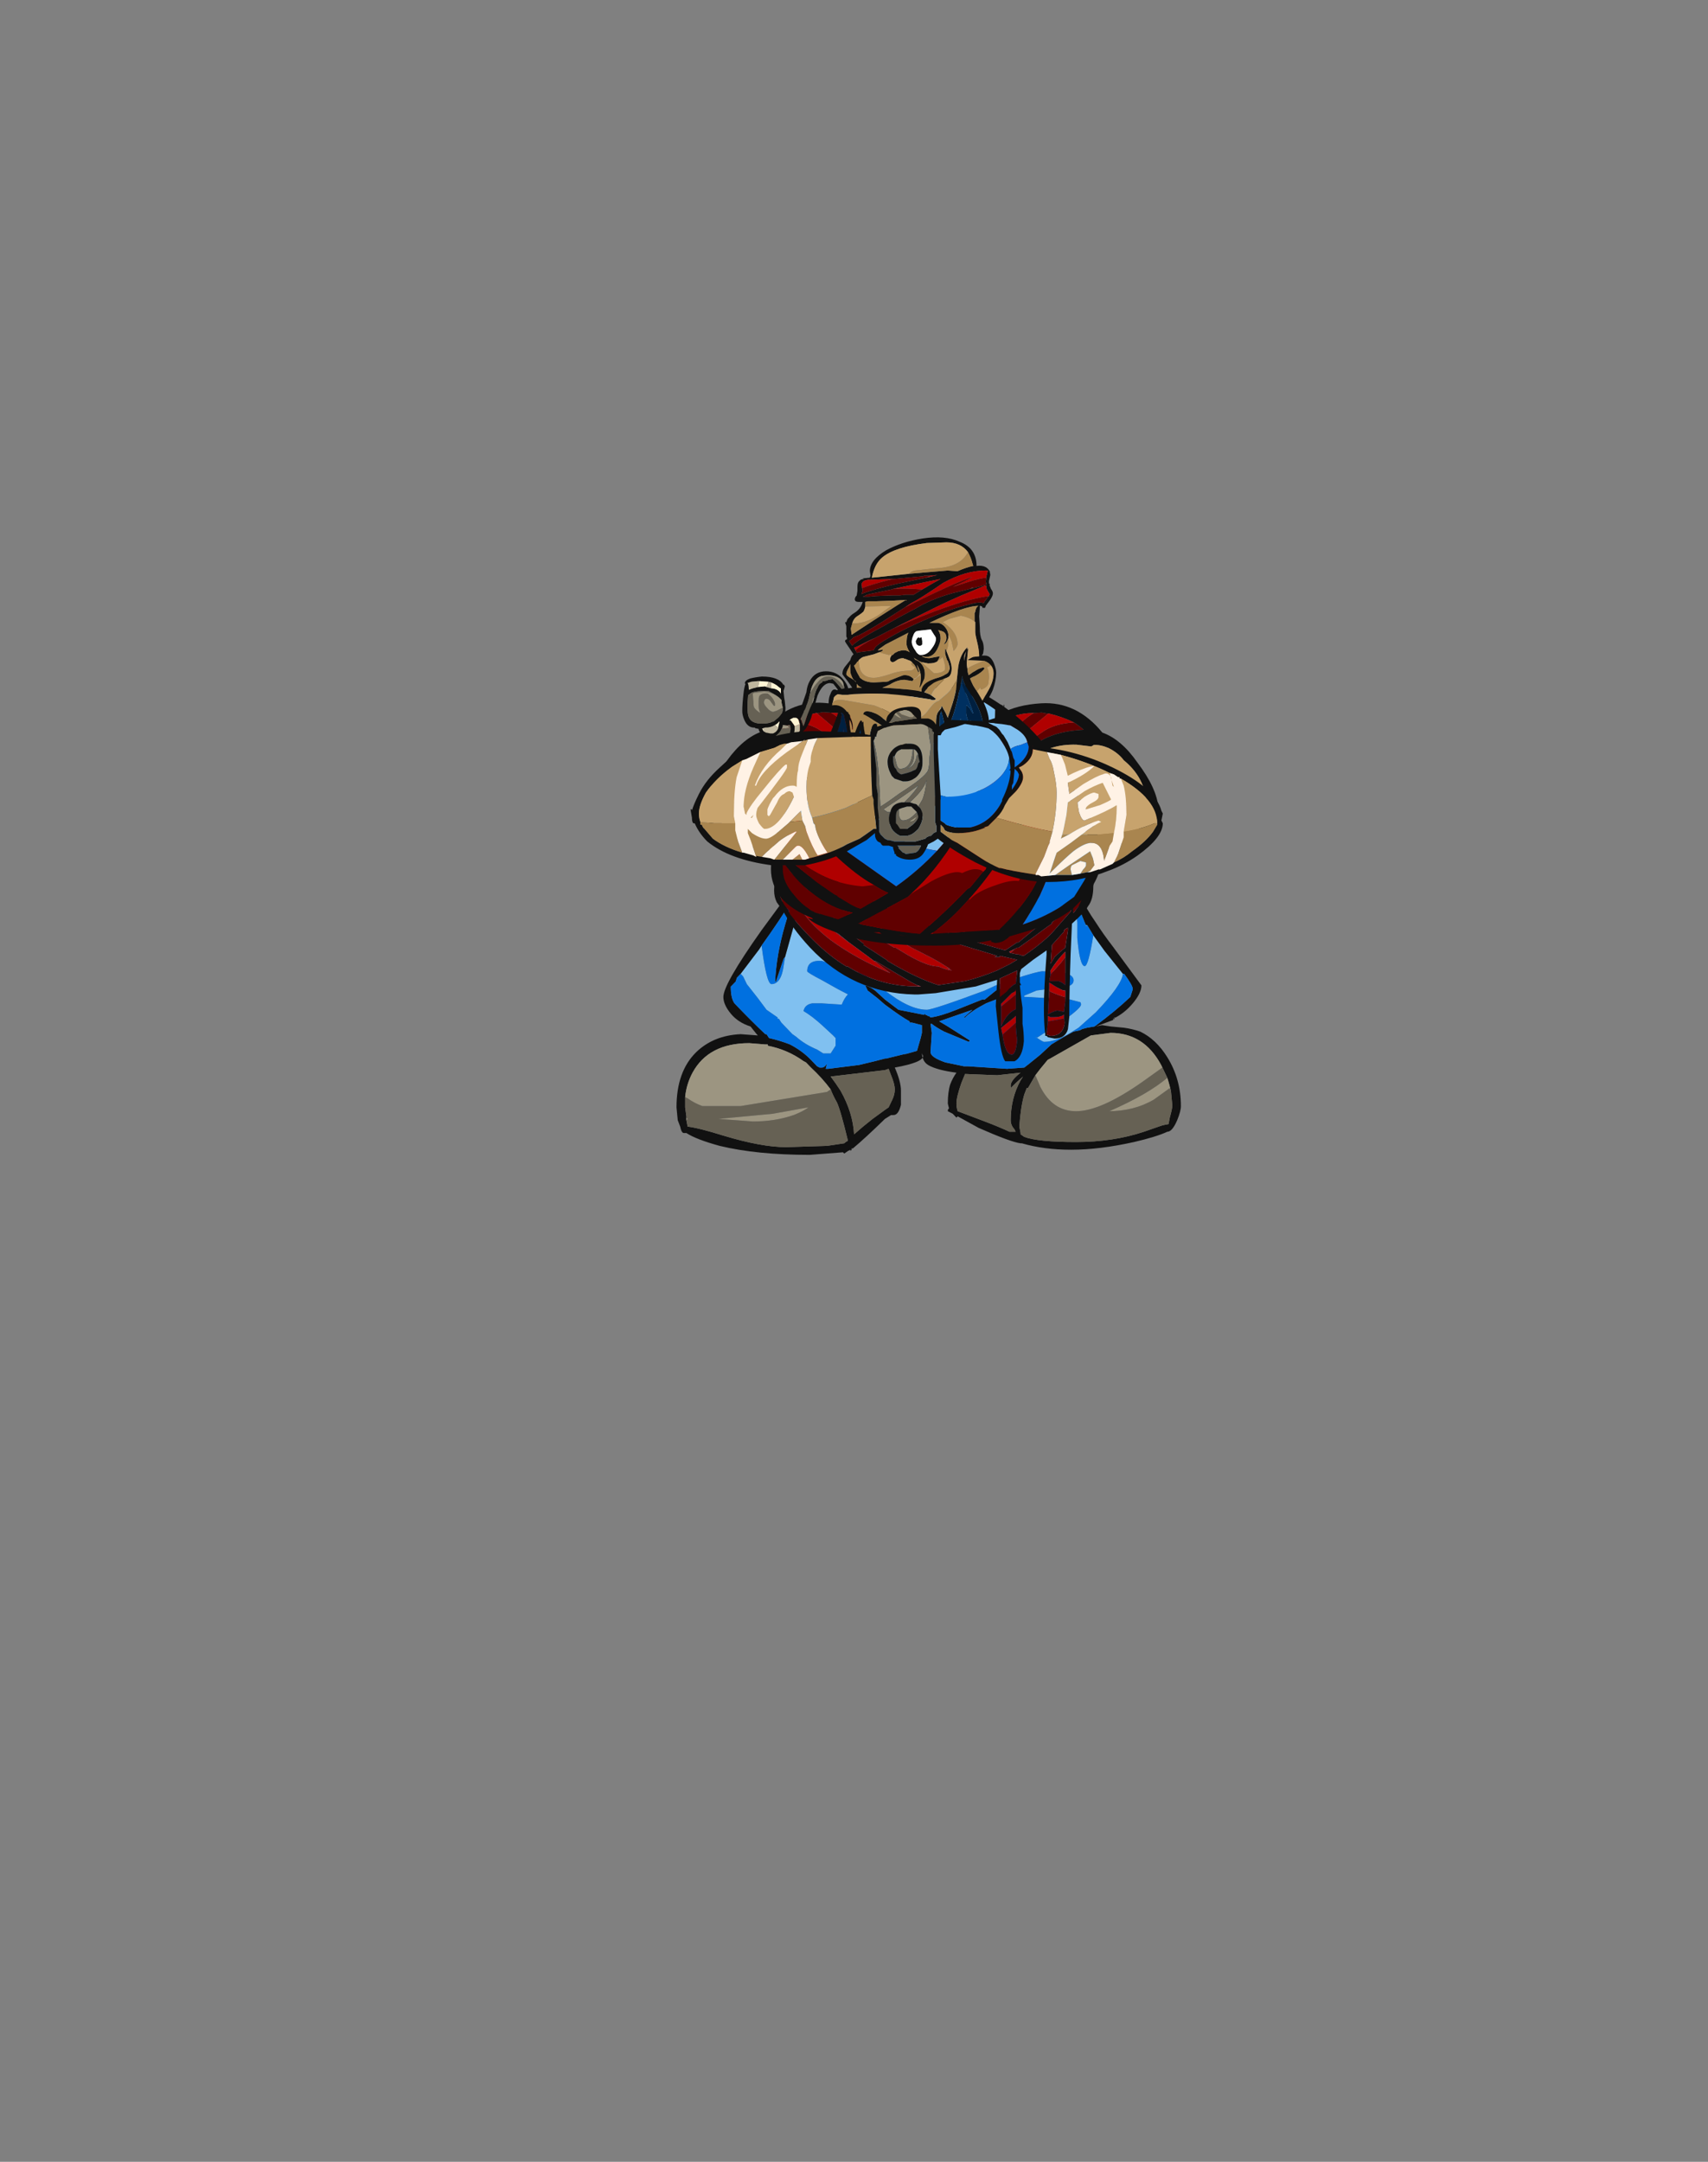 <?xml version="1.0" encoding="UTF-8" standalone="no"?>
<svg xmlns:ffdec="https://www.free-decompiler.com/flash" xmlns:xlink="http://www.w3.org/1999/xlink" ffdec:objectType="frame" height="613.45px" width="484.75px" xmlns="http://www.w3.org/2000/svg">
  <rect width="100%" height="100%" fill="#808080" stroke="none"/>
  <g transform="matrix(1.0, 0.0, 0.0, 1.0, 252.0, 317.85)">
    <use ffdec:characterId="963" ffdec:characterName="a_BurlyArm1" height="42.35" transform="matrix(-1.066, 0.065, 0.065, 1.066, 74.836, -120.186)" width="48.65" xlink:href="#sprite0"/>
    <use ffdec:characterId="963" ffdec:characterName="a_BurlyArm1" height="42.35" transform="matrix(1.065, 0.079, -0.079, 1.065, -49.498, -120.713)" width="48.65" xlink:href="#sprite0"/>
    <use ffdec:characterId="961" ffdec:characterName="a_BurlyLegs" height="84.35" transform="matrix(1.0, 0.0, 0.0, 1.041, -60.0, -77.95)" width="143.15" xlink:href="#sprite1"/>
    <use ffdec:characterId="959" ffdec:characterName="a_Belt04" height="61.25" transform="matrix(1.083, 0.0, 0.0, 1.083, -32.3, -83.032)" width="84.0" xlink:href="#sprite2"/>
    <use ffdec:characterId="957" ffdec:characterName="a_Torso05" height="70.7" transform="matrix(1.069, 0.0, 0.0, 1.069, -33.2, -125.093)" width="87.85" xlink:href="#sprite3"/>
    <use ffdec:characterId="986" ffdec:characterName="WholeHead2" height="159.0" transform="matrix(0.528, 0.0, 0.0, 0.528, -41.334, -165.422)" width="136.5" xlink:href="#sprite4"/>
    <use ffdec:characterId="955" ffdec:characterName="a_BurlyArms" height="43.75" transform="matrix(1.133, 0.0, 0.0, 1.133, -56.018, -117.135)" width="118.3" xlink:href="#sprite6"/>
  </g>
  <defs>
    <g id="sprite0" transform="matrix(1.0, 0.0, 0.0, 1.0, 0.0, 42.35)">
      <use ffdec:characterId="962" height="6.05" transform="matrix(7.0, 0.0, 0.0, 7.0, 0.0, -42.35)" width="6.95" xlink:href="#shape0"/>
    </g>
    <g id="shape0" transform="matrix(1.0, 0.0, 0.0, 1.0, 0.0, 6.05)">
      <path d="M3.95 -5.65 L4.0 -5.65 4.2 -5.7 4.5 -5.7 Q4.9 -5.5 5.3 -5.1 5.85 -4.6 6.1 -4.2 L6.3 -4.3 6.55 -4.45 Q6.7 -4.0 6.7 -3.4 6.7 -2.65 6.4 -2.0 6.05 -1.1 5.35 -0.8 L5.3 -0.9 Q5.75 -1.5 5.75 -2.45 5.75 -3.2 5.2 -3.9 4.4 -4.95 2.75 -4.95 L2.65 -4.95 Q2.8 -5.1 3.0 -5.25 3.7 -5.25 4.15 -5.0 L5.0 -4.5 Q5.4 -4.25 5.65 -4.2 L5.5 -4.25 5.2 -4.65 Q5.0 -4.9 4.5 -5.25 L3.95 -5.65" fill="#600000" fill-rule="evenodd" stroke="none"/>
      <path d="M4.5 -5.7 L4.2 -5.7 4.0 -5.65 3.95 -5.65 Q3.45 -5.5 3.0 -5.25 2.8 -5.1 2.65 -4.95 L2.75 -4.95 Q4.4 -4.95 5.2 -3.9 5.75 -3.2 5.75 -2.45 5.75 -1.5 5.3 -0.9 L5.15 -0.75 5.35 -0.8 Q6.05 -1.1 6.4 -2.0 6.7 -2.65 6.7 -3.4 6.7 -4.0 6.55 -4.45 6.35 -4.95 5.9 -5.3 5.35 -5.75 4.5 -5.7 M5.35 -3.1 Q5.15 -3.65 4.7 -3.95 4.0 -4.5 2.95 -4.4 L2.4 -4.3 2.3 -4.35 Q2.05 -4.35 1.75 -4.2 1.4 -4.0 1.2 -3.7 0.5 -3.05 0.45 -2.2 L0.45 -1.9 Q0.5 -1.4 0.8 -1.05 1.4 -0.35 2.75 -0.35 L3.35 -0.4 2.9 -0.45 Q3.55 -0.5 3.95 -0.6 L4.1 -0.7 4.35 -0.7 Q4.65 -0.85 4.85 -1.0 5.2 -1.35 5.45 -1.9 L5.5 -2.2 Q5.5 -2.55 5.4 -2.9 L5.35 -3.1 M1.95 -4.8 Q2.85 -6.05 4.2 -6.05 6.05 -6.05 6.7 -4.85 6.95 -4.3 6.95 -3.4 6.95 -2.35 6.45 -1.6 5.85 -0.7 4.7 -0.45 3.95 0.0 2.65 0.0 1.2 0.0 0.5 -0.75 0.0 -1.3 0.0 -1.8 0.0 -2.55 0.7 -3.6 1.25 -4.5 1.95 -4.8" fill="#111111" fill-rule="evenodd" stroke="none"/>
      <path d="M3.95 -5.65 L4.5 -5.25 Q5.0 -4.9 5.2 -4.65 L5.5 -4.25 5.65 -4.2 Q5.4 -4.25 5.0 -4.5 L4.15 -5.0 Q3.7 -5.25 3.0 -5.25 3.45 -5.5 3.95 -5.65 M5.3 -0.9 L5.35 -0.8 5.15 -0.75 5.3 -0.9 M6.55 -4.45 L6.3 -4.3 6.1 -4.2 Q5.85 -4.6 5.3 -5.1 4.9 -5.5 4.5 -5.7 5.35 -5.75 5.9 -5.3 6.35 -4.95 6.55 -4.45" fill="#b00000" fill-rule="evenodd" stroke="none"/>
      <path d="M0.45 -2.2 Q0.5 -3.05 1.2 -3.7 1.4 -4.0 1.75 -4.2 2.05 -4.35 2.3 -4.35 L2.4 -4.3 2.95 -4.4 Q4.0 -4.5 4.7 -3.95 5.15 -3.65 5.35 -3.1 5.15 -2.95 4.95 -2.8 3.75 -2.0 1.75 -2.0 1.2 -2.0 0.75 -2.1 L0.45 -2.2" fill="#c7a36d" fill-rule="evenodd" stroke="none"/>
      <path d="M5.35 -3.1 L5.4 -2.9 Q5.5 -2.55 5.5 -2.2 L5.45 -1.9 Q5.2 -1.35 4.85 -1.0 4.65 -0.85 4.35 -0.7 L4.1 -0.7 3.95 -0.6 Q3.55 -0.5 2.9 -0.45 L3.35 -0.4 2.75 -0.35 Q1.4 -0.35 0.8 -1.05 0.5 -1.4 0.45 -1.9 L0.45 -2.2 0.75 -2.1 Q1.2 -2.0 1.75 -2.0 3.75 -2.0 4.95 -2.8 5.15 -2.95 5.35 -3.1" fill="#a9854f" fill-rule="evenodd" stroke="none"/>
    </g>
    <g id="sprite1" transform="matrix(1.0, 0.0, 0.0, 1.0, 13.3, 63.0)">
      <use ffdec:characterId="960" height="12.05" transform="matrix(7.0, 0.0, 0.0, 7.0, -13.3, -63.0)" width="20.45" xlink:href="#shape1"/>
    </g>
    <g id="shape1" transform="matrix(1.0, 0.0, 0.0, 1.0, 1.9, 9.0)">
      <path d="M2.5 -4.65 L2.85 -5.85 3.2 -7.35 3.7 -7.85 4.0 -8.0 Q4.55 -8.2 5.5 -8.4 L6.9 -8.6 9.3 -8.8 9.95 -8.8 10.65 -8.75 11.35 -8.75 Q11.4 -8.7 12.5 -8.5 13.6 -8.25 13.85 -7.8 14.1 -7.45 14.15 -7.0 L14.2 -6.65 14.3 -6.8 14.3 -6.85 14.35 -6.7 14.3 -6.5 14.35 -6.0 14.35 -5.4 Q14.45 -4.3 14.65 -4.3 14.8 -4.3 15.0 -5.5 L15.45 -4.9 16.2 -4.0 Q16.15 -3.55 15.1 -2.5 L14.4 -1.9 14.15 -1.75 Q13.5 -1.35 13.0 -1.35 12.95 -1.35 12.65 -1.55 L12.7 -1.5 13.1 -1.75 13.4 -1.9 13.6 -2.05 Q14.5 -2.65 14.5 -2.8 14.5 -2.9 14.45 -2.9 L14.05 -3.0 12.3 -3.1 12.2 -3.1 12.2 -3.15 12.7 -3.35 13.9 -3.5 Q14.2 -3.55 14.2 -3.75 14.2 -3.95 13.8 -4.05 L12.95 -4.1 Q12.75 -4.1 11.8 -3.8 L11.05 -3.55 10.6 -3.35 Q8.5 -2.6 8.25 -2.6 7.55 -2.6 6.55 -3.35 6.0 -3.75 5.6 -4.1 5.55 -4.1 5.5 -4.05 5.45 -4.05 5.4 -4.05 5.3 -4.05 4.35 -4.4 L4.0 -4.5 Q3.4 -4.55 3.4 -4.1 3.4 -4.05 4.0 -3.75 L4.65 -3.4 Q4.85 -3.3 5.05 -3.2 4.9 -3.05 4.8 -2.8 L4.0 -2.85 3.6 -2.85 Q3.3 -2.8 3.25 -2.55 3.6 -2.35 4.0 -2.0 L4.45 -1.6 4.55 -1.5 4.55 -1.2 4.35 -0.9 4.05 -0.9 3.8 -1.05 Q3.3 -1.25 2.95 -1.55 L2.8 -1.65 2.35 -2.1 2.25 -2.25 2.2 -2.25 2.2 -2.3 1.75 -2.6 1.4 -3.05 0.95 -3.6 0.8 -3.9 0.7 -4.0 1.45 -4.95 1.55 -5.1 Q1.75 -3.6 1.95 -3.6 2.35 -3.6 2.45 -4.35 L2.5 -4.65 M14.7 -5.9 L14.75 -5.9 14.7 -5.85 14.7 -5.9" fill="#80c0f0" fill-rule="evenodd" stroke="none"/>
      <path d="M14.35 -6.7 L14.3 -6.85 14.3 -6.8 14.2 -6.65 14.15 -7.0 Q14.1 -7.45 13.85 -7.8 13.6 -8.25 12.5 -8.5 11.4 -8.7 11.35 -8.75 L10.65 -8.75 9.95 -8.8 9.3 -8.8 6.9 -8.6 5.5 -8.4 Q4.55 -8.2 4.0 -8.0 L3.7 -7.85 3.2 -7.35 2.85 -5.85 2.5 -4.65 2.45 -4.6 2.15 -3.75 2.15 -3.7 2.1 -3.7 Q2.15 -4.75 2.5 -5.9 L2.7 -6.55 2.75 -6.8 2.8 -6.9 Q2.3 -6.1 1.55 -5.1 L1.45 -4.95 0.7 -4.0 0.55 -3.85 0.5 -3.7 0.3 -3.5 Q0.3 -3.05 0.45 -2.85 L0.55 -2.75 Q1.15 -2.15 1.7 -1.65 L1.75 -1.65 1.85 -1.5 Q2.3 -1.4 2.7 -1.25 3.2 -1.0 3.55 -0.65 L3.8 -0.4 3.9 -0.35 4.0 -0.35 Q4.1 -0.35 4.2 -0.5 L4.15 -0.3 4.25 -0.3 5.5 -0.45 6.15 -0.6 6.55 -0.7 6.6 -0.7 7.45 -0.9 7.3 -0.85 7.85 -1.0 8.0 -1.5 8.05 -1.7 8.05 -2.0 7.65 -2.1 7.55 -2.1 7.55 -2.15 Q7.25 -2.3 6.55 -2.8 L6.25 -3.05 5.85 -3.35 5.75 -3.55 Q5.95 -3.5 6.15 -3.35 L6.55 -3.0 7.1 -2.6 8.15 -2.4 8.15 -2.45 8.2 -2.4 Q8.25 -2.4 8.3 -2.35 L8.35 -2.35 8.4 -2.3 Q8.8 -2.35 9.45 -2.6 L10.5 -3.0 10.6 -3.0 11.05 -3.35 Q11.5 -3.55 11.8 -3.45 L11.95 -3.4 11.85 -3.3 11.8 -3.3 11.05 -3.0 10.65 -2.85 Q10.05 -2.55 9.8 -2.3 L9.75 -2.3 10.1 -2.6 8.75 -2.15 9.1 -1.95 10.0 -1.4 9.95 -1.35 8.95 -1.75 Q8.65 -1.9 8.45 -2.05 L8.4 -2.05 8.45 -1.7 8.4 -0.95 Q8.4 -0.75 9.0 -0.55 L9.75 -0.4 9.9 -0.4 11.5 -0.3 12.2 -0.35 12.4 -0.5 12.85 -0.85 13.3 -1.25 Q13.8 -1.55 14.2 -1.75 L14.45 -1.8 14.55 -1.85 14.75 -1.9 15.05 -1.95 Q15.9 -2.55 16.5 -3.1 L16.6 -3.4 Q16.6 -3.55 16.25 -4.0 L16.2 -4.0 15.45 -4.9 15.0 -5.5 14.75 -5.9 14.7 -5.9 14.65 -6.0 14.4 -6.6 14.35 -6.7 M11.2 -9.0 Q12.9 -8.85 13.7 -8.4 14.4 -8.05 14.4 -7.55 L14.35 -7.35 14.5 -7.0 Q14.7 -6.55 15.1 -6.0 15.4 -5.55 15.8 -5.05 L16.95 -3.55 Q16.95 -3.25 16.6 -2.85 16.25 -2.45 15.8 -2.25 L15.8 -2.2 15.9 -2.3 15.85 -2.3 15.8 -2.2 15.1 -1.95 15.35 -2.0 15.7 -1.95 16.25 -1.9 Q16.6 -1.85 16.9 -1.75 17.55 -1.45 18.0 -0.75 18.55 0.1 18.55 1.15 18.55 1.35 18.4 1.7 18.2 2.15 18.0 2.15 17.55 2.35 16.65 2.55 15.25 2.85 14.1 2.85 13.0 2.85 12.1 2.6 L12.05 2.6 Q11.65 2.55 10.35 2.0 L9.5 1.55 9.45 1.6 9.3 1.45 9.1 1.35 Q9.1 1.25 9.15 1.25 L9.1 1.05 Q9.1 0.6 9.2 0.3 9.3 0.05 9.45 -0.15 8.65 -0.25 8.3 -0.45 8.05 -0.6 8.05 -0.95 L8.05 -0.9 8.1 -0.8 Q8.1 -0.55 6.95 -0.35 7.2 0.2 7.2 0.55 L7.2 1.1 Q7.1 1.5 6.9 1.5 L6.8 1.5 6.55 1.65 Q5.75 2.4 5.25 2.8 L5.2 2.8 5.2 2.85 5.15 2.9 5.15 2.85 5.05 2.9 4.9 3.0 4.85 2.95 3.5 3.05 Q1.35 3.05 -0.15 2.7 -1.1 2.45 -1.5 2.2 L-1.6 2.2 Q-1.7 2.2 -1.75 1.95 L-1.85 1.7 -1.9 1.2 Q-1.9 -0.2 -1.1 -0.95 -0.4 -1.6 0.7 -1.65 L1.4 -1.6 1.35 -1.65 1.1 -1.95 Q0.6 -2.1 0.3 -2.45 0.0 -2.8 0.0 -3.1 0.0 -3.6 1.55 -5.7 2.35 -6.75 3.2 -7.85 L3.3 -8.05 3.35 -8.0 3.35 -7.9 Q3.55 -8.1 4.0 -8.3 4.25 -8.4 4.6 -8.5 5.45 -8.7 6.55 -8.85 L9.85 -9.0 11.2 -9.0 M4.35 0.5 Q4.0 0.05 3.55 -0.35 L3.35 -0.55 3.25 -0.6 Q2.6 -1.05 1.8 -1.2 L1.8 -1.25 1.7 -1.25 1.05 -1.3 Q-0.6 -1.3 -1.25 -0.15 -1.5 0.3 -1.55 0.8 L-1.55 1.2 -1.5 1.55 -1.5 1.6 -1.5 1.7 -1.45 1.95 Q-1.0 2.0 0.0 2.3 1.55 2.75 2.55 2.75 L4.2 2.7 4.9 2.6 Q4.95 2.55 5.05 2.5 4.75 1.3 4.6 1.0 4.45 0.75 4.35 0.5 M7.0 -2.65 L7.0 -2.65 M6.55 -0.25 L4.35 0.0 Q4.55 0.25 4.75 0.55 5.25 1.4 5.3 2.25 5.65 1.95 6.05 1.65 L6.55 1.3 6.7 1.2 6.85 0.9 Q6.95 0.7 6.95 0.5 6.95 0.3 6.8 -0.05 L6.7 -0.3 6.55 -0.25 M9.8 -0.1 L9.65 0.25 Q9.45 0.8 9.45 1.05 9.45 1.2 9.5 1.35 L10.6 1.75 Q11.15 1.95 11.6 2.15 L11.85 2.15 11.8 2.05 Q11.65 1.9 11.65 1.7 11.65 0.85 12.05 0.15 L12.15 0.0 Q11.85 0.25 11.7 0.4 11.65 0.5 11.65 0.35 11.65 0.15 12.05 -0.15 L11.1 -0.05 9.8 -0.1 M17.8 -0.35 L17.75 -0.45 Q17.05 -1.7 15.7 -1.7 L14.9 -1.6 13.25 -0.7 13.15 -0.65 12.85 -0.3 12.65 -0.05 12.35 0.45 12.3 0.45 12.2 0.7 Q12.05 1.2 12.0 1.95 L12.05 2.2 12.05 2.25 12.2 2.35 Q12.75 2.55 14.3 2.55 15.8 2.55 17.05 2.15 L17.8 1.9 18.05 1.85 18.1 1.6 Q18.2 1.25 18.2 1.15 L18.2 1.1 18.15 0.6 Q18.1 0.35 18.0 0.05 L17.8 -0.35" fill="#111111" fill-rule="evenodd" stroke="none"/>
      <path d="M2.5 -4.65 L2.45 -4.35 Q2.35 -3.6 1.95 -3.6 1.75 -3.6 1.55 -5.1 2.3 -6.1 2.8 -6.9 L2.75 -6.8 2.7 -6.55 2.5 -5.9 Q2.15 -4.75 2.1 -3.7 L2.15 -3.7 2.15 -3.75 2.45 -4.6 2.5 -4.65 M0.7 -4.0 L0.8 -3.9 0.95 -3.6 1.4 -3.05 1.75 -2.6 2.2 -2.3 2.2 -2.25 2.25 -2.25 2.35 -2.1 2.8 -1.65 2.95 -1.55 Q3.3 -1.25 3.8 -1.05 L4.05 -0.9 4.35 -0.9 4.55 -1.2 4.55 -1.5 4.45 -1.6 4.0 -2.0 Q3.6 -2.35 3.25 -2.55 3.3 -2.8 3.6 -2.85 L4.0 -2.85 4.8 -2.8 Q4.9 -3.05 5.05 -3.2 4.85 -3.3 4.65 -3.4 L4.0 -3.75 Q3.4 -4.05 3.4 -4.1 3.4 -4.55 4.0 -4.5 L4.35 -4.4 Q5.3 -4.05 5.4 -4.05 5.45 -4.05 5.5 -4.05 5.55 -4.1 5.6 -4.1 6.0 -3.75 6.55 -3.35 7.55 -2.6 8.25 -2.6 8.5 -2.6 10.6 -3.35 L11.05 -3.55 11.8 -3.8 Q12.75 -4.1 12.95 -4.1 L13.8 -4.05 Q14.2 -3.95 14.2 -3.75 14.2 -3.55 13.9 -3.5 L12.7 -3.35 12.2 -3.15 12.2 -3.1 12.3 -3.1 14.05 -3.0 14.45 -2.9 Q14.5 -2.9 14.5 -2.8 14.5 -2.65 13.6 -2.05 L13.4 -1.9 13.1 -1.75 12.7 -1.5 12.65 -1.55 Q12.95 -1.35 13.0 -1.35 13.5 -1.35 14.15 -1.75 L14.4 -1.9 15.1 -2.5 Q16.15 -3.55 16.2 -4.0 L16.25 -4.0 Q16.6 -3.55 16.6 -3.4 L16.5 -3.1 Q15.9 -2.55 15.05 -1.95 L14.75 -1.9 14.55 -1.85 14.45 -1.8 14.2 -1.75 Q13.8 -1.55 13.3 -1.25 L12.85 -0.85 12.4 -0.5 12.2 -0.35 11.5 -0.3 9.9 -0.4 9.75 -0.4 9.0 -0.55 Q8.4 -0.75 8.4 -0.95 L8.45 -1.7 8.4 -2.05 8.45 -2.05 Q8.65 -1.9 8.95 -1.75 L9.95 -1.35 10.0 -1.4 9.1 -1.95 8.75 -2.15 10.1 -2.6 9.75 -2.3 9.8 -2.3 Q10.05 -2.55 10.65 -2.85 L11.05 -3.0 11.8 -3.3 11.85 -3.3 11.95 -3.4 11.8 -3.45 Q11.5 -3.55 11.05 -3.35 L10.6 -3.0 10.5 -3.0 9.45 -2.6 Q8.8 -2.35 8.4 -2.3 L8.35 -2.35 8.3 -2.35 Q8.25 -2.4 8.2 -2.4 L8.15 -2.45 8.15 -2.4 7.1 -2.6 6.55 -3.0 6.15 -3.35 Q5.95 -3.5 5.75 -3.55 L5.85 -3.35 6.25 -3.05 6.55 -2.8 Q7.25 -2.3 7.55 -2.15 L7.55 -2.1 7.65 -2.1 8.05 -2.0 8.05 -1.7 8.0 -1.5 7.85 -1.0 7.3 -0.85 7.45 -0.9 6.6 -0.7 6.55 -0.7 6.15 -0.6 5.5 -0.45 4.25 -0.3 4.15 -0.3 4.2 -0.5 Q4.1 -0.35 4.0 -0.35 L3.9 -0.35 3.8 -0.4 3.55 -0.65 Q3.2 -1.0 2.7 -1.25 2.3 -1.4 1.85 -1.5 L1.75 -1.65 1.7 -1.65 Q1.15 -2.15 0.55 -2.75 L0.45 -2.85 Q0.3 -3.05 0.3 -3.5 L0.5 -3.7 0.55 -3.85 0.7 -4.0 M15.0 -5.5 Q14.8 -4.3 14.65 -4.3 14.45 -4.3 14.35 -5.4 L14.35 -6.0 14.3 -6.5 14.35 -6.7 14.4 -6.6 14.65 -6.0 14.7 -5.9 14.7 -5.85 14.75 -5.9 15.0 -5.5" fill="#0070e0" fill-rule="evenodd" stroke="none"/>
      <path d="M-1.55 0.8 Q-1.5 0.3 -1.25 -0.15 -0.6 -1.3 1.05 -1.3 L1.7 -1.25 1.8 -1.25 1.8 -1.2 Q2.6 -1.05 3.25 -0.6 L3.35 -0.55 3.55 -0.35 Q4.0 0.05 4.35 0.5 L4.2 0.6 0.7 1.15 -0.85 1.15 Q-1.15 1.05 -1.45 0.85 L-1.55 0.8 M-1.5 1.7 L-1.5 1.6 -1.45 1.65 -1.5 1.7 M12.65 -0.05 L12.85 -0.3 13.15 -0.65 13.25 -0.7 14.9 -1.6 15.7 -1.7 Q17.05 -1.7 17.75 -0.45 L17.8 -0.35 17.0 0.2 Q15.3 1.35 14.3 1.35 13.35 1.35 12.85 0.4 L12.65 -0.05 M18.0 0.05 Q18.1 0.35 18.15 0.6 L18.1 0.45 17.45 0.9 Q16.65 1.35 15.6 1.35 L15.65 1.35 Q17.2 0.7 18.0 0.05 M1.2 1.75 L-0.2 1.65 2.0 1.45 3.45 1.2 Q3.25 1.35 2.85 1.5 2.1 1.75 1.2 1.75" fill="#9c9581" fill-rule="evenodd" stroke="none"/>
      <path d="M-1.55 0.8 L-1.45 0.85 Q-1.15 1.05 -0.85 1.15 L0.7 1.15 4.2 0.6 4.35 0.5 Q4.45 0.75 4.6 1.0 4.75 1.3 5.05 2.5 4.95 2.55 4.9 2.6 L4.2 2.7 2.55 2.75 Q1.55 2.75 0.0 2.3 -1.0 2.0 -1.45 1.95 L-1.5 1.7 -1.45 1.65 -1.5 1.6 -1.5 1.55 -1.55 1.2 -1.55 0.8 M9.8 -0.1 L11.1 -0.05 12.05 -0.15 Q11.65 0.15 11.65 0.35 11.65 0.5 11.7 0.4 11.85 0.25 12.15 0.0 L12.05 0.15 Q11.65 0.85 11.65 1.7 11.65 1.9 11.8 2.05 L11.85 2.15 11.6 2.15 Q11.15 1.95 10.6 1.75 L9.5 1.35 Q9.45 1.2 9.45 1.05 9.45 0.8 9.65 0.25 L9.8 -0.1 M6.55 -0.25 L6.7 -0.3 6.8 -0.05 Q6.95 0.3 6.95 0.5 6.95 0.7 6.85 0.9 L6.7 1.2 6.55 1.3 6.05 1.65 Q5.65 1.95 5.3 2.25 5.25 1.4 4.75 0.55 4.55 0.25 4.35 0.0 L6.55 -0.25 M12.65 -0.05 L12.85 0.4 Q13.35 1.35 14.3 1.35 15.3 1.35 17.0 0.2 L17.8 -0.35 18.0 0.05 Q17.2 0.7 15.65 1.35 L15.6 1.35 Q16.65 1.35 17.45 0.9 L18.1 0.45 18.15 0.6 18.2 1.1 18.2 1.15 Q18.2 1.25 18.1 1.6 L18.05 1.85 17.8 1.9 17.05 2.15 Q15.8 2.55 14.3 2.55 12.75 2.55 12.2 2.35 L12.05 2.25 12.05 2.2 12.0 1.95 Q12.05 1.2 12.2 0.7 L12.3 0.45 12.35 0.45 12.65 -0.05 M1.2 1.75 Q2.1 1.75 2.85 1.5 3.25 1.35 3.45 1.2 L2.0 1.45 -0.2 1.65 1.2 1.75" fill="#666154" fill-rule="evenodd" stroke="none"/>
    </g>
    <g id="sprite2" transform="matrix(1.0, 0.0, 0.0, 1.0, 0.0, 43.75)">
      <use ffdec:characterId="958" height="8.75" transform="matrix(7.0, 0.0, 0.0, 7.0, 0.0, -43.75)" width="12.0" xlink:href="#shape2"/>
    </g>
    <g id="shape2" transform="matrix(1.0, 0.0, 0.0, 1.0, 0.0, 6.25)">
      <path d="M2.95 -5.4 L2.25 -5.35 1.25 -5.2 Q1.1 -5.2 1.0 -5.1 2.75 -3.95 4.35 -3.2 5.5 -2.65 6.8 -2.2 L8.1 -2.8 9.45 -3.35 Q9.95 -3.55 10.7 -4.1 L11.5 -4.75 Q11.5 -4.9 11.55 -4.95 L11.5 -5.05 Q11.35 -5.25 11.2 -5.35 L11.15 -5.4 10.9 -5.45 8.8 -5.85 7.2 -5.85 4.1 -5.6 4.05 -5.6 2.95 -5.4 M2.85 -3.65 Q1.7 -4.35 0.95 -5.1 L0.8 -4.95 0.65 -4.75 0.6 -4.75 0.55 -4.7 0.5 -4.7 1.1 -4.1 1.4 -3.75 1.85 -3.3 Q2.5 -2.55 2.7 -2.4 L3.35 -1.9 3.35 -1.85 Q3.75 -1.6 4.2 -1.3 L4.25 -1.25 Q5.35 -0.6 6.15 -0.35 L7.15 -0.5 Q7.75 -0.65 8.35 -0.9 L8.85 -1.15 9.1 -1.3 8.45 -1.45 8.45 -1.4 8.25 -1.4 8.35 -1.45 7.35 -1.75 Q5.7 -2.25 4.25 -2.95 L4.2 -2.95 2.85 -3.65 M2.8 -1.95 L2.25 -2.4 2.05 -2.6 0.65 -4.25 0.45 -4.5 Q0.2 -4.1 0.2 -3.9 0.2 -3.7 0.3 -3.5 0.4 -3.3 0.55 -3.15 L0.55 -3.1 0.6 -3.0 Q0.95 -2.55 1.45 -2.05 2.05 -1.45 2.7 -1.05 L2.75 -1.05 Q3.95 -0.3 5.35 -0.3 L5.4 -0.3 5.5 -0.3 5.35 -0.35 5.15 -0.45 3.8 -1.25 3.75 -1.25 2.8 -1.95 M0.45 -4.5 L0.45 -4.5 M0.25 -4.8 Q0.45 -5.4 0.8 -5.35 1.35 -5.6 2.45 -5.7 L3.2 -5.8 Q4.75 -6.05 6.45 -6.15 L7.05 -6.25 7.4 -6.2 8.75 -6.2 Q10.75 -5.9 11.15 -5.75 11.6 -5.6 11.75 -5.3 L11.9 -5.15 Q12.0 -4.95 12.0 -4.45 L11.95 -4.05 Q11.95 -3.55 11.75 -3.3 11.65 -3.1 11.15 -2.65 L11.1 -1.5 Q11.05 -0.05 11.05 0.85 L11.0 1.3 Q10.9 1.65 10.5 1.65 L10.25 1.6 10.2 1.55 10.15 1.55 10.15 1.5 Q10.1 1.1 10.1 0.5 10.1 -0.2 10.2 -1.5 L10.2 -1.65 9.7 -1.3 9.25 -0.95 9.2 -0.8 9.2 -0.45 9.25 -0.35 9.2 -0.35 9.25 0.15 9.3 0.5 9.3 1.1 Q9.35 1.4 9.35 1.75 9.3 2.35 9.0 2.5 L8.65 2.5 Q8.5 2.3 8.4 1.4 L8.3 0.45 8.3 0.4 8.35 -0.55 7.55 -0.3 6.05 -0.05 5.4 0.0 5.25 0.0 Q2.95 -0.05 1.35 -1.75 0.65 -2.5 0.3 -3.2 0.2 -3.3 0.1 -3.45 0.0 -3.65 0.0 -3.9 0.0 -4.3 0.25 -4.8 M11.6 -4.25 L11.6 -4.3 11.55 -4.5 11.55 -4.55 11.2 -4.2 Q10.65 -3.75 9.95 -3.25 8.8 -2.55 7.9 -2.2 L7.8 -2.2 7.3 -2.05 7.25 -2.05 8.65 -1.65 9.1 -1.95 9.15 -1.95 Q9.7 -2.4 10.3 -2.9 L10.4 -3.0 10.7 -3.25 Q11.25 -3.8 11.6 -4.25 M8.85 -1.55 L9.1 -1.5 9.15 -1.5 9.3 -1.45 9.35 -1.45 Q9.8 -1.75 10.25 -2.15 L10.4 -2.3 11.1 -3.1 11.15 -3.25 11.2 -3.3 11.2 -3.05 11.25 -3.1 11.4 -3.3 Q11.55 -3.6 11.6 -3.85 L11.15 -3.35 11.1 -3.3 Q10.8 -3.0 10.4 -2.7 L10.4 -2.65 10.25 -2.55 Q9.65 -2.1 9.15 -1.75 L9.1 -1.75 9.0 -1.7 8.8 -1.6 8.85 -1.55 M10.4 -1.85 L10.35 -1.15 10.5 -1.4 Q10.7 -1.6 10.9 -1.75 L11.0 -2.4 11.0 -2.5 10.9 -2.45 10.85 -2.4 10.85 -2.35 10.4 -1.85 M9.0 -0.1 L8.9 -0.05 8.5 0.35 8.5 0.45 8.5 1.2 Q8.7 0.7 9.05 0.55 L9.05 0.0 9.05 -0.15 9.05 -0.2 9.0 -0.1 M9.05 -0.4 L9.1 -0.9 8.45 -0.6 8.45 0.1 8.7 -0.1 Q8.9 -0.35 9.05 -0.4 M10.9 -1.4 L10.9 -1.6 Q10.6 -1.3 10.35 -0.9 L10.35 -0.75 10.3 -0.5 10.65 -0.5 Q10.8 -0.45 10.9 -0.35 L10.9 -1.4 M10.9 0.1 L10.9 -0.15 10.85 -0.15 Q10.75 -0.15 10.3 -0.45 L10.3 -0.15 10.25 0.75 Q10.4 0.65 10.6 0.6 L10.85 0.65 10.9 0.25 10.9 0.1 M10.85 0.9 L10.85 0.75 Q10.75 0.85 10.45 0.85 L10.35 0.85 10.25 0.8 10.25 1.0 10.2 1.5 10.35 1.55 Q10.75 1.55 10.85 1.2 10.9 1.05 10.85 0.9 M9.05 1.05 L9.05 0.8 9.0 0.85 8.5 1.25 8.55 1.5 Q8.65 2.25 8.9 2.25 9.05 2.25 9.1 1.7 9.05 1.4 9.05 1.05" fill="#111111" fill-rule="evenodd" stroke="none"/>
      <path d="M0.65 -4.75 L0.8 -4.95 0.95 -5.1 Q1.7 -4.35 2.85 -3.65 L2.8 -3.7 2.25 -3.95 2.0 -4.05 Q1.2 -4.5 0.75 -4.7 L0.65 -4.75 M2.95 -5.4 L4.05 -5.6 4.1 -5.6 7.2 -5.85 8.8 -5.85 10.9 -5.45 11.15 -5.4 11.2 -5.35 Q11.35 -5.25 11.5 -5.05 L11.55 -4.95 Q11.5 -4.9 11.5 -4.75 L10.7 -4.1 Q9.95 -3.55 9.45 -3.35 L8.1 -2.8 6.8 -2.2 Q5.5 -2.65 4.35 -3.2 2.75 -3.95 1.0 -5.1 1.1 -5.2 1.25 -5.2 L2.25 -5.35 2.95 -5.4 M5.4 -0.3 L5.35 -0.35 5.5 -0.3 5.4 -0.3 M3.75 -1.25 L4.35 -0.8 Q3.05 -1.35 2.1 -2.05 1.2 -2.75 0.9 -3.4 L2.6 -2.1 2.8 -1.95 3.75 -1.25 M0.45 -4.5 L0.45 -4.5 M5.15 -1.75 L5.45 -1.6 Q5.95 -1.35 6.2 -1.2 L6.6 -0.95 6.45 -1.0 Q6.55 -0.95 6.65 -0.9 6.5 -0.9 6.15 -1.05 5.9 -1.05 5.55 -1.2 5.2 -1.35 4.8 -1.6 L4.55 -1.75 4.5 -1.75 Q3.55 -2.3 2.25 -3.45 L2.05 -3.6 3.2 -3.0 Q3.75 -2.65 4.75 -2.05 L4.75 -2.0 Q4.9 -1.9 5.15 -1.75 M7.9 -2.2 Q8.8 -2.55 9.95 -3.25 10.65 -3.75 11.2 -4.2 L11.55 -4.55 11.55 -4.5 11.6 -4.3 11.6 -4.25 Q11.15 -3.95 10.35 -3.35 L10.3 -3.35 10.1 -3.2 Q8.65 -2.1 8.45 -2.1 L7.9 -2.2 M9.0 -1.7 L8.85 -1.55 8.8 -1.6 9.0 -1.7 M8.5 0.45 L8.5 0.35 8.9 -0.05 9.0 -0.1 9.05 -0.15 9.05 0.0 8.5 0.45 M10.35 -0.75 L10.35 -0.9 Q10.6 -1.3 10.9 -1.6 L10.9 -1.4 10.75 -1.2 10.35 -0.75 M10.9 0.1 Q10.7 0.05 10.35 -0.1 L10.3 -0.15 10.3 -0.45 Q10.75 -0.15 10.85 -0.15 L10.9 -0.15 10.9 0.1 M10.35 0.85 L10.45 0.85 Q10.75 0.85 10.85 0.75 L10.85 0.9 10.3 1.0 10.25 1.0 10.25 0.8 10.35 0.85 M8.55 1.5 L8.5 1.25 9.0 0.85 9.05 0.8 9.05 1.05 8.95 1.15 8.55 1.5" fill="#b00000" fill-rule="evenodd" stroke="none"/>
      <path d="M0.65 -4.75 L0.75 -4.7 Q1.2 -4.5 2.0 -4.05 L2.25 -3.95 2.8 -3.7 2.85 -3.65 4.2 -2.95 4.25 -2.95 Q5.7 -2.25 7.35 -1.75 L8.35 -1.45 8.25 -1.4 8.45 -1.4 8.45 -1.45 9.1 -1.3 8.85 -1.15 8.35 -0.9 Q7.75 -0.65 7.15 -0.5 L6.15 -0.35 Q5.35 -0.6 4.25 -1.25 L4.2 -1.3 Q3.75 -1.6 3.35 -1.85 L3.35 -1.9 2.7 -2.4 Q2.5 -2.55 1.85 -3.3 L1.4 -3.75 1.1 -4.1 0.5 -4.7 0.55 -4.7 0.6 -4.75 0.65 -4.75 M0.45 -4.5 L0.65 -4.25 2.05 -2.6 2.25 -2.4 2.8 -1.95 2.6 -2.1 0.9 -3.4 Q1.2 -2.75 2.1 -2.05 3.05 -1.35 4.35 -0.8 L3.75 -1.25 3.8 -1.25 5.15 -0.45 5.35 -0.35 5.4 -0.3 5.35 -0.3 Q3.95 -0.3 2.75 -1.05 L2.7 -1.05 Q2.05 -1.45 1.45 -2.05 0.95 -2.55 0.6 -3.0 L0.55 -3.1 0.55 -3.15 Q0.4 -3.3 0.3 -3.5 0.2 -3.7 0.2 -3.9 0.2 -4.1 0.45 -4.5 M5.15 -1.75 Q4.9 -1.9 4.75 -2.0 L4.75 -2.05 Q3.75 -2.65 3.2 -3.0 L2.05 -3.6 2.25 -3.45 Q3.55 -2.3 4.5 -1.75 L4.55 -1.75 4.8 -1.6 Q5.2 -1.35 5.55 -1.2 5.9 -1.05 6.15 -1.05 6.5 -0.9 6.65 -0.9 6.55 -0.95 6.45 -1.0 L6.6 -0.95 6.2 -1.2 Q5.95 -1.35 5.45 -1.6 L5.15 -1.75 M7.9 -2.2 L8.45 -2.1 Q8.65 -2.1 10.1 -3.2 L10.3 -3.35 10.35 -3.35 Q11.15 -3.95 11.6 -4.25 11.25 -3.8 10.7 -3.25 L10.4 -3.0 10.3 -2.9 Q9.7 -2.4 9.15 -1.95 L9.1 -1.95 8.65 -1.65 7.25 -2.05 7.3 -2.05 7.8 -2.2 7.9 -2.2 M9.0 -1.7 L9.1 -1.75 9.15 -1.75 Q9.65 -2.1 10.25 -2.55 L10.4 -2.65 10.4 -2.7 Q10.8 -3.0 11.1 -3.3 L11.15 -3.35 11.6 -3.85 Q11.55 -3.6 11.4 -3.3 L11.25 -3.1 11.2 -3.05 11.2 -3.3 11.15 -3.25 11.1 -3.1 10.4 -2.3 10.25 -2.15 Q9.8 -1.75 9.35 -1.45 L9.3 -1.45 9.15 -1.5 9.1 -1.5 8.85 -1.55 9.0 -1.7 M10.4 -1.85 L10.85 -2.35 10.85 -2.4 10.9 -2.45 11.0 -2.5 11.0 -2.4 10.9 -1.75 Q10.7 -1.6 10.5 -1.4 L10.35 -1.15 10.4 -1.85 M8.5 0.45 L9.05 0.0 9.05 0.55 Q8.7 0.7 8.5 1.2 L8.5 0.45 M9.05 -0.15 L9.0 -0.1 9.05 -0.2 9.05 -0.15 M9.05 -0.4 Q8.9 -0.35 8.7 -0.1 L8.45 0.1 8.45 -0.6 9.1 -0.9 9.05 -0.4 M10.35 -0.75 L10.75 -1.2 10.9 -1.4 10.9 -0.35 Q10.8 -0.45 10.65 -0.5 L10.3 -0.5 10.35 -0.75 M10.3 -0.15 L10.35 -0.1 Q10.7 0.05 10.9 0.1 L10.9 0.25 10.85 0.65 10.6 0.6 Q10.4 0.65 10.25 0.75 L10.3 -0.15 M10.35 0.85 L10.25 0.8 10.35 0.85 M10.25 1.0 L10.3 1.0 10.85 0.9 Q10.9 1.05 10.85 1.2 10.75 1.55 10.35 1.55 L10.2 1.5 10.25 1.0 M8.55 1.5 L8.95 1.15 9.05 1.05 Q9.05 1.4 9.1 1.7 9.05 2.25 8.9 2.25 8.65 2.25 8.55 1.5" fill="#600000" fill-rule="evenodd" stroke="none"/>
    </g>
    <g id="sprite3" transform="matrix(1.0, 0.0, 0.0, 1.0, 0.0, 70.7)">
      <use ffdec:characterId="956" height="10.1" transform="matrix(7.0, 0.0, 0.0, 7.0, 0.0, -70.7)" width="12.55" xlink:href="#shape3"/>
    </g>
    <g id="shape3" transform="matrix(1.0, 0.0, 0.0, 1.0, 0.0, 10.1)">
      <path d="M7.8 -9.4 L8.1 -9.2 Q7.2 -9.8 6.5 -9.8 L6.1 -9.75 Q7.05 -9.75 7.8 -9.4 M6.3 -10.1 Q7.3 -10.1 8.7 -9.15 L8.8 -9.1 8.8 -9.05 8.85 -9.15 8.85 -9.05 Q9.7 -8.45 10.35 -7.65 L10.45 -7.6 10.5 -7.5 Q11.1 -6.75 11.15 -6.45 L11.75 -5.55 Q12.55 -4.15 12.55 -3.4 12.55 -3.25 12.5 -3.05 12.4 -2.35 11.7 -1.65 L11.45 -1.4 Q10.8 -0.9 9.9 -0.6 L9.05 -0.35 Q8.8 -0.1 8.5 -0.1 L8.35 -0.15 8.35 -0.2 Q7.35 0.0 6.2 0.0 3.9 0.0 2.6 -0.45 L2.35 -0.55 Q1.65 -0.8 1.4 -1.05 L1.6 -1.0 1.55 -1.05 Q0.8 -1.35 0.4 -1.8 0.0 -2.3 0.0 -2.9 0.0 -4.8 1.75 -6.85 2.85 -8.1 4.3 -9.05 4.3 -9.65 5.3 -9.75 5.7 -10.05 6.3 -10.1 L6.3 -10.1 M6.3 -3.6 Q6.75 -4.1 7.1 -4.6 8.5 -6.65 8.5 -8.95 7.4 -9.75 6.3 -9.75 5.95 -9.75 5.5 -9.6 3.6 -8.25 2.25 -6.65 L2.1 -6.5 1.15 -5.15 1.05 -5.0 Q1.85 -4.3 2.7 -3.7 L4.75 -2.25 Q5.6 -2.85 6.3 -3.6 M9.2 -8.35 L9.0 -8.5 9.1 -8.1 9.1 -8.05 9.1 -8.0 9.15 -7.1 9.15 -7.05 Q9.15 -5.9 8.85 -4.6 8.7 -3.9 8.5 -3.4 L8.85 -3.9 9.0 -4.15 Q9.7 -5.2 10.05 -6.3 L10.25 -7.1 10.25 -7.15 10.2 -7.25 9.5 -8.05 9.2 -8.35 M8.05 -2.8 L8.15 -2.9 8.3 -3.6 Q8.65 -4.7 8.65 -5.0 L8.75 -5.8 Q8.85 -6.6 8.85 -7.25 L8.8 -7.9 Q8.65 -7.45 8.4 -6.85 7.9 -5.45 7.1 -4.2 6.25 -2.8 5.3 -1.95 L5.2 -1.85 3.35 -0.85 3.3 -0.85 3.45 -0.8 Q4.9 -0.5 5.65 -0.45 6.65 -1.3 7.45 -2.15 L7.55 -2.2 8.0 -2.75 8.05 -2.8 M3.9 -2.3 Q3.25 -2.65 2.4 -3.45 1.35 -4.35 0.95 -4.85 0.65 -4.25 0.55 -3.65 L0.5 -3.4 1.75 -2.4 2.4 -1.95 2.5 -1.9 2.55 -1.85 3.05 -1.55 3.25 -1.45 3.4 -1.4 Q3.95 -1.7 4.45 -2.0 4.2 -2.1 3.9 -2.3 M0.9 -1.9 Q1.05 -1.7 1.3 -1.5 1.45 -1.4 1.5 -1.35 L1.7 -1.25 2.55 -1.0 3.1 -1.25 Q2.3 -1.4 1.55 -2.0 0.95 -2.45 0.45 -3.2 L0.45 -2.9 Q0.45 -2.4 0.9 -1.9 M3.15 -0.65 L3.15 -0.65 M4.2 -0.45 L3.9 -0.5 4.1 -0.5 4.2 -0.45 M5.2 -0.35 L4.9 -0.4 4.85 -0.4 5.2 -0.35 M10.7 -5.35 L10.7 -6.5 10.55 -6.75 10.4 -6.95 10.4 -6.9 Q10.4 -5.65 8.7 -3.3 8.1 -2.4 7.5 -1.75 6.8 -0.95 6.15 -0.5 L6.05 -0.45 6.15 -0.45 8.65 -0.6 Q9.4 -1.3 9.9 -2.1 10.3 -2.8 10.5 -3.6 L10.55 -3.65 10.55 -3.8 Q10.7 -4.45 10.7 -5.35 M12.05 -4.1 L11.8 -4.6 Q11.45 -5.35 11.0 -6.1 L11.0 -5.7 10.9 -3.9 10.75 -3.4 10.7 -3.2 Q10.5 -2.55 10.2 -1.9 9.85 -1.25 9.55 -0.8 10.3 -1.05 10.95 -1.45 L11.5 -1.85 11.75 -2.25 Q12.25 -3.05 12.25 -3.4 12.25 -3.6 12.05 -4.1" fill="#111111" fill-rule="evenodd" stroke="none"/>
      <path d="M2.1 -6.5 L2.25 -6.65 Q3.6 -8.25 5.5 -9.6 5.95 -9.75 6.3 -9.75 7.4 -9.75 8.5 -8.95 8.5 -6.65 7.1 -4.6 6.75 -4.1 6.3 -3.6 4.5 -3.85 3.1 -5.4 2.55 -6.0 2.2 -6.6 L2.1 -6.5 M10.75 -3.4 L10.9 -3.9 11.0 -5.7 11.0 -6.1 Q11.45 -5.35 11.8 -4.6 L12.05 -4.1 11.75 -3.9 Q11.65 -3.85 10.95 -3.5 L10.75 -3.4" fill="#80c0f0" fill-rule="evenodd" stroke="none"/>
      <path d="M9.1 -8.05 L9.1 -8.1 9.0 -8.5 9.2 -8.35 9.1 -8.45 9.1 -8.05 M9.5 -8.05 L10.2 -7.25 9.85 -6.55 Q9.55 -5.8 9.25 -5.55 L9.4 -6.75 9.45 -7.7 9.5 -8.05 M10.05 -6.3 Q9.7 -5.2 9.0 -4.15 L9.6 -5.35 10.05 -6.3 M5.3 -1.95 Q6.25 -2.8 7.1 -4.2 7.9 -5.45 8.4 -6.85 8.65 -7.45 8.8 -7.9 L8.85 -7.25 Q8.85 -6.6 8.75 -5.8 L8.65 -5.0 Q8.65 -4.7 8.3 -3.6 L8.15 -2.9 8.05 -2.8 Q7.95 -2.9 7.75 -2.9 7.55 -2.9 7.25 -2.75 6.95 -2.9 6.1 -2.45 L5.45 -2.05 5.3 -1.95 M3.9 -2.3 L3.5 -2.25 3.45 -2.25 Q2.25 -2.35 1.3 -3.05 L0.55 -3.7 0.55 -3.65 Q0.65 -4.25 0.95 -4.85 1.35 -4.35 2.4 -3.45 3.25 -2.65 3.9 -2.3 M7.5 -1.75 Q8.1 -2.4 8.7 -3.3 10.4 -5.65 10.4 -6.9 L10.4 -6.95 10.55 -6.75 10.7 -6.5 10.7 -5.35 10.05 -3.8 Q9.9 -3.45 9.4 -2.45 9.1 -2.5 8.55 -2.3 7.8 -2.05 7.55 -1.75 L7.5 -1.75 M6.15 -0.45 L6.05 -0.45 6.15 -0.5 6.15 -0.45" fill="#b00000" fill-rule="evenodd" stroke="none"/>
      <path d="M9.1 -8.05 L9.1 -8.45 9.2 -8.35 9.5 -8.05 9.45 -7.7 9.4 -6.75 9.25 -5.55 Q9.55 -5.8 9.85 -6.55 L10.2 -7.25 10.25 -7.15 10.25 -7.1 10.05 -6.3 9.6 -5.35 9.0 -4.15 8.85 -3.9 8.5 -3.4 Q8.7 -3.9 8.85 -4.6 9.15 -5.9 9.15 -7.05 L9.15 -7.1 9.1 -8.0 9.1 -8.05 M5.3 -1.95 L5.45 -2.05 6.1 -2.45 Q6.95 -2.9 7.25 -2.75 7.55 -2.9 7.75 -2.9 7.95 -2.9 8.05 -2.8 L8.0 -2.75 7.55 -2.2 7.45 -2.15 Q6.65 -1.3 5.65 -0.45 4.9 -0.5 3.45 -0.8 L3.3 -0.85 3.35 -0.85 5.2 -1.85 5.3 -1.95 M0.55 -3.65 L0.55 -3.7 1.3 -3.05 Q2.25 -2.35 3.45 -2.25 L3.5 -2.25 3.9 -2.3 Q4.2 -2.1 4.45 -2.0 3.95 -1.7 3.4 -1.4 L3.25 -1.45 3.05 -1.55 2.55 -1.85 2.5 -1.9 2.4 -1.95 1.75 -2.4 0.5 -3.4 0.55 -3.65 M0.9 -1.9 Q0.45 -2.4 0.45 -2.9 L0.45 -3.2 Q0.95 -2.45 1.55 -2.0 2.3 -1.4 3.1 -1.25 L2.55 -1.0 1.7 -1.25 1.5 -1.35 Q1.45 -1.4 1.3 -1.5 1.05 -1.7 0.9 -1.9 M7.5 -1.75 L7.55 -1.75 Q7.8 -2.05 8.55 -2.3 9.1 -2.5 9.4 -2.45 9.9 -3.45 10.05 -3.8 L10.7 -5.35 Q10.7 -4.45 10.55 -3.8 L10.55 -3.65 10.5 -3.6 Q10.3 -2.8 9.9 -2.1 9.4 -1.3 8.65 -0.6 L6.15 -0.45 6.15 -0.5 Q6.8 -0.95 7.5 -1.75" fill="#600000" fill-rule="evenodd" stroke="none"/>
      <path d="M2.1 -6.5 L2.2 -6.6 Q2.55 -6.0 3.1 -5.4 4.5 -3.85 6.3 -3.6 5.6 -2.85 4.75 -2.25 L2.7 -3.7 Q1.85 -4.3 1.05 -5.0 L1.15 -5.15 2.1 -6.5 M10.75 -3.4 L10.95 -3.5 Q11.65 -3.85 11.75 -3.9 L12.05 -4.1 Q12.25 -3.6 12.25 -3.4 12.25 -3.05 11.75 -2.25 L11.5 -1.85 10.95 -1.45 Q10.3 -1.05 9.55 -0.8 9.85 -1.25 10.2 -1.9 10.5 -2.55 10.7 -3.2 L10.75 -3.4" fill="#0070e0" fill-rule="evenodd" stroke="none"/>
    </g>
    <g id="sprite4" transform="matrix(1.0, 0.0, 0.0, 1.0, 96.65, 114.6)">
      <use ffdec:characterId="985" ffdec:characterName="a_Face2" height="158.2" transform="matrix(1.005, 0.0, 0.0, 1.005, -96.65, -114.621)" width="135.8" xlink:href="#sprite5"/>
    </g>
    <g id="sprite5" transform="matrix(1.0, 0.0, 0.0, 1.0, 0.0, 158.2)">
      <use ffdec:characterId="984" height="22.6" transform="matrix(7.0, 0.0, 0.0, 7.0, 0.0, -158.2)" width="19.4" xlink:href="#shape4"/>
    </g>
    <g id="shape4" transform="matrix(1.0, 0.0, 0.0, 1.0, 0.0, 22.6)">
      <path d="M18.75 -20.0 L18.8 -20.0 Q18.95 -19.95 18.95 -19.7 L18.85 -19.25 18.85 -19.05 18.9 -19.05 18.9 -18.9 19.0 -18.65 Q19.15 -18.45 19.15 -18.3 19.15 -18.1 18.9 -17.75 L18.6 -17.35 Q18.6 -17.3 18.55 -17.2 L18.35 -17.2 18.35 -17.25 Q18.3 -17.35 18.15 -17.35 L18.15 -17.25 18.1 -16.55 18.15 -15.7 Q18.15 -15.05 18.3 -14.75 18.45 -14.5 18.45 -14.05 L18.4 -13.7 18.3 -13.55 18.55 -13.55 Q19.0 -13.55 19.25 -12.9 19.4 -12.5 19.4 -12.25 19.4 -11.65 19.15 -10.95 18.85 -10.2 18.45 -9.95 18.85 -9.1 18.85 -8.45 18.85 -7.4 18.75 -7.0 18.65 -6.5 18.45 -6.1 L18.25 -5.5 18.2 -5.5 Q18.15 -5.45 18.05 -5.45 L18.05 -5.6 18.0 -5.6 18.0 -5.65 18.05 -5.7 17.9 -6.5 Q17.75 -5.6 17.25 -4.65 16.55 -3.3 15.35 -2.35 L15.3 -2.35 15.3 -2.4 15.35 -2.5 15.3 -2.6 15.35 -2.8 15.1 -2.5 Q14.8 -2.05 13.7 -1.2 12.4 -0.25 12.1 0.0 L11.95 -0.05 11.95 -0.2 12.0 -0.3 10.45 -1.1 Q9.2 -1.85 8.85 -2.3 8.45 -2.8 8.15 -3.45 7.85 -4.05 7.75 -4.45 L7.75 -4.4 Q7.65 -3.65 7.75 -3.05 L7.7 -3.0 Q7.6 -3.05 7.55 -3.2 7.0 -3.45 6.65 -4.1 6.3 -4.75 6.3 -5.3 6.3 -6.5 6.55 -7.25 7.0 -8.2 7.35 -9.25 L7.1 -9.4 Q6.75 -9.55 6.6 -9.65 L6.65 -9.7 Q6.55 -9.75 6.6 -9.95 6.6 -10.35 6.75 -10.65 6.9 -11.1 7.25 -10.9 L7.3 -10.95 7.15 -11.15 6.95 -11.4 6.7 -11.45 Q6.15 -11.45 5.75 -10.5 L5.25 -8.75 Q5.0 -8.1 4.7 -7.8 L4.7 -7.8 4.65 -7.8 Q4.65 -7.5 4.55 -7.25 4.3 -6.65 3.75 -6.65 3.55 -6.65 3.45 -6.85 L3.4 -6.9 3.3 -7.15 3.15 -7.15 Q2.6 -7.15 2.35 -7.25 L2.25 -7.3 2.05 -7.3 Q1.7 -7.3 1.6 -7.45 1.45 -7.5 1.35 -7.7 1.25 -7.85 1.25 -7.95 L1.0 -8.0 0.95 -8.05 0.9 -8.05 Q0.4 -8.05 0.15 -8.65 0.0 -9.0 0.0 -9.3 0.0 -9.85 0.1 -10.7 0.15 -11.15 0.25 -11.4 L0.2 -11.4 0.2 -11.45 Q0.2 -11.65 0.6 -11.8 1.0 -11.9 1.5 -11.95 2.8 -11.95 3.15 -11.3 L3.2 -11.35 3.2 -11.3 3.25 -11.2 3.2 -11.0 3.15 -10.85 3.2 -10.35 3.25 -10.05 3.3 -9.55 Q3.3 -9.1 3.15 -8.85 L3.05 -8.7 3.1 -8.6 3.1 -8.55 3.3 -8.55 Q3.35 -8.7 3.45 -8.8 L3.55 -8.9 Q3.7 -9.1 4.05 -9.1 L4.1 -9.1 4.2 -9.05 4.3 -8.9 4.3 -9.0 4.55 -9.75 4.9 -10.75 Q4.95 -11.25 5.15 -11.6 5.55 -12.35 6.4 -12.35 7.2 -12.35 7.7 -11.75 8.0 -11.4 8.1 -11.05 L8.4 -11.1 8.05 -11.6 Q7.65 -12.1 7.65 -12.15 7.65 -12.45 7.85 -12.7 L8.25 -13.2 Q8.3 -13.4 8.4 -13.55 L8.5 -13.65 8.2 -14.1 Q7.85 -14.6 7.85 -14.65 7.85 -14.75 8.0 -14.8 L8.0 -14.9 7.95 -15.0 7.95 -15.15 Q7.95 -15.35 7.95 -15.45 L7.95 -15.8 7.85 -16.1 7.95 -16.1 Q8.0 -16.25 8.05 -16.35 L8.15 -16.45 Q8.3 -16.65 8.55 -16.8 9.05 -17.1 9.2 -17.65 L8.9 -17.65 Q8.6 -17.65 8.6 -17.85 8.6 -18.0 8.75 -18.15 L8.75 -18.2 8.8 -18.5 8.8 -18.8 Q8.8 -19.15 8.95 -19.25 9.05 -19.4 9.3 -19.4 L9.2 -19.45 9.75 -19.5 9.8 -19.65 9.75 -20.0 Q9.75 -20.85 11.0 -21.6 12.2 -22.25 13.8 -22.5 15.5 -22.75 16.6 -22.25 17.9 -21.75 17.9 -20.4 18.7 -20.5 18.95 -19.9 L18.8 -20.0 18.7 -20.05 18.6 -20.05 Q17.05 -20.05 15.35 -19.1 13.6 -17.9 12.9 -17.55 L12.45 -17.25 10.65 -16.1 Q9.7 -15.5 8.9 -15.1 L8.75 -15.05 8.5 -14.95 8.35 -14.8 8.15 -14.65 8.2 -14.6 8.4 -14.3 8.55 -14.45 Q9.1 -14.9 10.7 -15.75 11.9 -16.45 13.25 -17.15 14.4 -17.85 16.0 -18.3 L17.4 -18.65 17.6 -18.7 18.6 -18.95 18.65 -19.0 18.65 -19.05 18.6 -19.2 18.65 -19.5 18.65 -19.6 18.75 -20.0 M17.25 -21.45 Q16.7 -22.2 15.6 -22.2 L14.1 -22.15 Q11.65 -21.85 10.7 -21.05 10.1 -20.55 9.9 -19.5 L12.75 -19.8 15.7 -20.05 16.35 -20.0 16.45 -20.0 Q17.15 -20.3 17.65 -20.4 L17.6 -20.55 Q17.5 -20.95 17.35 -21.25 L17.25 -21.45 M14.35 -19.65 L13.9 -19.65 13.8 -19.6 13.7 -19.6 11.6 -19.4 11.5 -19.4 9.85 -19.35 9.8 -19.35 9.75 -19.3 9.75 -19.35 9.65 -19.35 Q9.25 -19.3 9.15 -19.1 9.1 -19.0 9.15 -18.8 L9.15 -18.7 9.2 -18.6 Q9.2 -18.45 9.1 -18.25 9.95 -18.6 11.9 -19.05 L14.05 -19.5 14.9 -19.7 14.35 -19.65 M8.45 -15.2 L10.05 -16.25 11.85 -17.4 12.5 -17.8 11.6 -17.75 10.25 -17.7 9.6 -17.7 9.4 -17.65 9.4 -17.3 Q9.35 -17.05 9.25 -16.9 9.15 -16.8 8.85 -16.6 8.5 -16.4 8.4 -16.0 L8.3 -15.65 8.3 -15.55 8.35 -15.2 8.35 -15.15 8.45 -15.2 M11.55 -18.65 L11.4 -18.6 9.5 -18.2 9.45 -18.15 9.2 -18.05 9.7 -18.05 10.2 -18.1 11.55 -18.15 12.05 -18.15 12.5 -18.2 13.1 -18.2 13.75 -18.6 Q14.5 -19.05 15.15 -19.4 L14.15 -19.2 11.55 -18.65 M11.45 -13.6 L11.5 -13.6 11.65 -13.75 11.95 -13.9 12.0 -13.9 Q12.45 -14.05 12.8 -13.8 12.6 -14.1 12.55 -14.4 12.55 -14.95 12.65 -15.2 L12.7 -15.3 10.95 -14.4 10.45 -14.05 10.35 -13.95 10.75 -14.0 10.7 -13.9 10.6 -13.85 10.45 -13.8 Q10.3 -13.75 10.05 -13.65 L9.25 -13.45 Q9.1 -13.4 8.9 -13.2 L8.85 -13.1 8.8 -13.1 Q8.65 -12.85 8.55 -12.8 L8.55 -12.75 8.75 -12.3 9.0 -11.85 9.2 -11.7 Q9.55 -11.5 10.05 -11.5 L11.0 -11.55 11.25 -11.6 11.2 -11.6 11.25 -11.65 11.4 -11.7 11.9 -11.9 12.3 -12.05 Q12.75 -12.1 13.05 -11.8 L13.1 -11.75 13.0 -11.6 12.4 -11.7 Q11.85 -11.7 11.3 -11.35 11.0 -11.2 10.7 -11.1 12.8 -11.0 13.7 -10.8 L13.7 -10.95 Q13.7 -11.0 13.75 -11.1 13.9 -11.5 14.75 -11.8 15.3 -11.95 15.5 -12.1 15.75 -12.2 15.8 -12.4 L15.85 -12.55 Q15.85 -12.75 15.7 -13.15 L15.65 -13.2 Q15.55 -13.5 15.5 -13.7 L15.5 -14.05 15.55 -14.05 15.6 -13.9 15.85 -13.25 Q16.0 -12.85 16.0 -12.55 16.0 -12.15 15.8 -11.95 15.65 -11.85 15.35 -11.75 L15.25 -11.7 15.2 -11.7 Q14.85 -11.6 14.6 -11.45 L14.2 -11.15 14.1 -11.0 13.9 -10.75 14.3 -10.6 Q14.55 -10.45 14.8 -10.25 L14.75 -10.2 Q14.7 -10.15 14.65 -10.15 L14.5 -10.15 14.4 -10.2 13.1 -10.4 Q11.5 -10.65 9.85 -10.65 L9.75 -10.65 8.45 -10.6 8.05 -10.55 7.65 -10.55 7.3 -10.6 Q7.1 -10.5 7.0 -10.35 L6.95 -10.1 6.85 -9.75 6.9 -9.75 Q7.55 -9.85 8.0 -9.25 L8.05 -9.25 8.1 -9.2 8.1 -9.15 Q8.25 -9.0 8.25 -8.9 L8.25 -8.85 Q8.45 -8.45 8.45 -8.1 L8.45 -7.9 8.4 -7.9 Q8.4 -8.3 8.2 -8.65 L8.2 -8.45 Q8.2 -8.15 8.3 -7.65 L8.4 -7.3 8.5 -7.0 Q8.5 -7.3 8.65 -7.75 8.9 -8.45 9.05 -8.6 L9.15 -8.55 9.15 -8.45 9.25 -8.5 Q9.25 -8.25 9.3 -8.0 L9.3 -7.95 9.4 -7.4 9.65 -6.65 Q9.65 -7.05 9.75 -7.5 9.9 -8.35 10.15 -8.35 L10.25 -8.35 10.25 -8.3 10.3 -8.35 10.3 -8.3 Q10.3 -8.1 10.35 -7.85 10.5 -7.55 10.8 -7.15 L10.9 -7.0 11.15 -6.65 Q11.1 -6.95 11.1 -7.15 11.1 -7.4 11.15 -7.45 L11.1 -7.5 11.2 -7.5 Q11.4 -7.4 11.65 -7.2 L11.85 -7.0 12.5 -6.45 12.4 -6.65 Q12.3 -6.9 12.25 -7.1 L12.25 -7.5 12.3 -7.6 12.35 -7.65 12.35 -7.6 Q12.7 -7.55 12.95 -7.2 L13.3 -6.75 13.75 -7.75 Q13.65 -7.95 13.65 -8.55 L13.7 -8.6 13.75 -8.6 13.8 -8.5 Q14.2 -8.4 14.45 -8.0 14.65 -7.7 14.65 -7.4 14.85 -7.9 14.8 -8.2 14.8 -8.7 14.85 -8.95 14.9 -9.2 15.05 -9.35 L15.2 -9.55 15.2 -9.6 Q15.2 -9.65 15.25 -9.7 L15.25 -9.65 15.3 -9.65 15.3 -9.6 15.55 -9.15 15.7 -8.8 15.9 -9.4 Q16.25 -10.4 16.35 -11.05 L16.4 -11.75 16.5 -12.7 Q16.65 -13.65 17.2 -14.2 17.15 -13.9 17.0 -13.65 16.95 -13.5 16.95 -13.25 L16.95 -13.15 Q17.05 -13.8 17.2 -14.1 17.25 -14.1 17.25 -14.0 L17.15 -13.0 Q17.15 -12.8 17.2 -12.55 17.2 -12.3 17.3 -12.05 L17.65 -12.3 17.75 -12.35 Q18.05 -12.55 18.25 -12.6 L18.4 -12.65 Q18.5 -12.65 18.5 -12.55 18.35 -12.3 17.8 -12.0 17.55 -11.9 17.4 -11.8 17.5 -11.55 17.65 -11.25 L17.9 -10.85 18.0 -10.7 18.35 -10.1 18.75 -10.8 Q19.2 -11.55 19.2 -12.2 19.2 -12.55 19.0 -12.8 L18.85 -12.95 Q18.65 -13.1 18.45 -13.15 L17.2 -13.2 Q17.5 -13.4 17.65 -13.45 L18.1 -13.5 Q18.1 -13.85 18.0 -14.35 17.8 -15.15 17.8 -15.35 L17.8 -16.1 17.75 -16.2 17.75 -16.5 Q17.75 -16.7 17.75 -16.8 L17.8 -16.9 Q17.85 -17.25 18.05 -17.35 17.0 -17.35 14.3 -16.05 L14.95 -16.05 Q15.3 -16.0 15.55 -15.65 15.7 -15.45 15.75 -15.15 L15.75 -14.9 15.65 -14.65 Q15.55 -14.45 15.4 -14.4 L15.55 -14.65 Q15.6 -14.8 15.6 -14.9 15.6 -15.2 15.4 -15.35 15.2 -15.45 14.95 -15.5 L15.0 -15.45 Q15.15 -15.2 15.15 -14.85 15.15 -14.55 14.9 -14.05 14.6 -13.45 14.05 -13.45 L13.75 -13.5 13.7 -13.5 13.7 -13.5 Q13.95 -13.35 14.3 -13.35 L15.1 -13.5 Q15.0 -13.25 14.95 -13.2 L14.95 -13.15 Q14.75 -12.95 14.2 -12.95 L13.7 -13.05 13.55 -13.1 13.15 -13.35 13.1 -13.4 13.2 -13.25 Q13.6 -13.1 13.8 -12.75 13.95 -12.5 13.95 -12.15 13.95 -11.8 13.85 -11.65 L13.65 -11.25 13.55 -11.1 13.55 -11.15 13.6 -11.35 13.65 -11.85 Q13.65 -12.2 13.5 -12.55 L13.35 -12.85 13.4 -12.6 13.5 -12.35 13.45 -12.25 Q13.35 -12.55 13.15 -12.85 L13.0 -13.0 Q12.9 -13.15 12.7 -13.2 L12.45 -13.3 12.35 -13.3 12.35 -13.35 12.3 -13.35 Q12.0 -13.35 11.8 -13.2 11.6 -13.05 11.5 -13.05 11.35 -13.05 11.3 -13.2 L11.3 -13.3 Q11.3 -13.45 11.45 -13.6 M13.25 -15.4 L13.3 -15.4 Q13.15 -15.35 13.05 -15.05 12.95 -14.8 12.95 -14.6 12.95 -14.3 13.25 -13.9 13.35 -13.7 13.55 -13.6 14.1 -13.55 14.45 -14.05 14.8 -14.5 14.8 -14.85 14.8 -14.95 14.65 -15.15 L14.4 -15.55 13.5 -15.45 13.25 -15.4 M13.7 -14.95 L13.75 -14.65 13.75 -14.4 13.7 -14.35 Q13.65 -14.3 13.55 -14.3 13.4 -14.3 13.3 -14.45 13.25 -14.6 13.25 -14.65 L13.35 -14.85 13.45 -14.95 13.55 -14.9 13.7 -14.95 M18.85 -18.1 L18.9 -18.25 18.75 -18.5 18.65 -18.7 Q18.65 -18.8 18.65 -18.85 L18.65 -18.9 18.55 -18.9 17.6 -18.5 Q15.95 -17.85 13.6 -16.65 L11.6 -15.65 10.15 -14.9 9.7 -14.7 8.8 -14.25 8.55 -14.15 8.7 -13.85 8.75 -13.8 8.75 -13.75 8.85 -13.8 10.0 -13.95 10.1 -14.05 Q10.1 -14.3 11.45 -15.05 12.7 -15.75 14.35 -16.45 16.15 -17.2 17.3 -17.45 18.15 -17.7 18.45 -17.55 18.5 -17.7 18.65 -17.85 L18.75 -18.0 18.85 -18.1 M8.75 -11.4 L8.75 -11.1 9.15 -11.1 Q8.85 -11.2 8.75 -11.4 M8.25 -12.9 L8.15 -12.65 Q7.95 -12.3 7.95 -12.15 7.95 -12.0 8.35 -11.8 8.6 -11.65 8.7 -11.5 L8.65 -11.6 Q8.45 -11.7 8.35 -12.0 8.25 -12.2 8.25 -12.45 L8.25 -12.9 M5.5 -10.4 Q5.6 -10.85 5.75 -11.1 5.85 -11.4 6.1 -11.5 L6.15 -11.6 6.25 -11.6 6.5 -11.65 Q6.55 -11.7 6.6 -11.7 L6.9 -11.75 Q7.1 -11.6 7.3 -11.35 L7.6 -11.0 7.75 -11.05 7.8 -11.05 7.7 -11.5 Q7.4 -12.05 6.5 -12.05 L6.1 -12.0 Q5.65 -11.9 5.4 -11.35 5.25 -11.05 5.2 -10.7 L5.15 -10.6 5.15 -10.55 Q5.05 -10.0 4.9 -9.75 4.85 -9.5 4.7 -9.3 L4.7 -9.25 4.45 -8.7 4.55 -8.55 4.55 -8.45 4.6 -8.4 4.6 -8.3 4.65 -8.25 4.65 -8.15 4.7 -8.2 4.95 -8.95 Q5.2 -9.6 5.35 -9.9 L5.4 -10.0 5.5 -10.4 M8.45 -6.45 L8.4 -6.45 Q8.15 -6.95 7.9 -8.4 L7.75 -9.05 7.65 -9.15 7.55 -9.2 7.6 -9.05 7.6 -9.0 7.55 -8.75 7.5 -8.45 7.15 -7.35 Q6.8 -6.3 6.8 -5.35 6.8 -4.8 7.1 -4.3 L7.5 -3.65 7.5 -4.4 Q7.6 -5.15 7.95 -5.6 L8.0 -5.7 8.05 -5.7 8.05 -5.65 8.0 -5.4 Q8.0 -4.9 8.35 -4.1 8.65 -3.4 9.1 -2.75 9.35 -2.4 10.85 -1.5 11.85 -0.95 12.1 -0.45 12.35 -0.7 13.0 -1.2 14.25 -2.1 14.65 -2.7 L16.45 -5.2 16.5 -5.2 16.55 -5.1 16.55 -5.05 Q16.5 -4.85 16.4 -4.6 L16.15 -4.05 15.9 -3.6 15.65 -3.2 15.6 -3.05 15.6 -3.0 15.5 -2.75 15.7 -3.0 16.55 -4.05 Q17.65 -5.65 17.75 -7.05 L17.75 -7.1 17.5 -8.05 17.45 -8.2 17.4 -8.45 17.4 -8.6 17.45 -8.6 17.65 -8.35 17.65 -8.4 17.7 -8.4 17.8 -8.05 Q17.95 -7.7 18.05 -7.25 18.2 -6.85 18.25 -6.45 L18.3 -6.65 Q18.45 -7.4 18.45 -7.75 18.45 -8.95 17.65 -10.3 L17.05 -11.25 Q16.85 -11.65 16.8 -12.0 L16.75 -11.6 16.45 -10.2 Q16.1 -8.75 15.75 -8.15 15.65 -7.8 15.5 -7.7 L15.5 -7.85 15.4 -7.75 15.35 -7.8 15.5 -8.1 15.35 -8.75 15.2 -9.3 Q15.1 -9.05 15.1 -8.95 15.1 -8.05 15.05 -7.75 14.95 -7.05 14.35 -6.65 L14.5 -6.95 14.25 -7.6 13.9 -8.1 13.9 -7.85 Q13.75 -6.75 13.45 -6.55 L13.3 -6.5 13.2 -6.5 13.25 -6.65 Q13.0 -6.75 12.8 -7.0 L12.4 -7.5 12.65 -6.75 12.9 -6.15 12.85 -6.05 12.8 -6.05 12.7 -6.2 12.65 -6.2 Q12.3 -6.2 11.65 -6.85 L11.25 -7.35 11.35 -6.8 11.4 -6.35 11.55 -6.1 11.55 -6.05 Q11.5 -6.0 11.4 -6.0 11.05 -6.0 10.7 -6.65 L10.5 -7.05 Q10.2 -7.6 10.2 -7.95 L10.05 -7.55 Q9.85 -6.85 9.8 -6.4 L9.75 -6.35 9.75 -6.25 Q9.75 -6.2 9.7 -6.2 9.45 -6.25 9.2 -6.95 9.05 -7.5 9.05 -7.85 L9.05 -7.9 8.9 -7.5 Q8.7 -6.8 8.55 -6.6 L8.45 -6.45 M9.85 -9.25 Q10.35 -9.1 10.75 -8.75 11.05 -8.55 11.2 -8.25 L11.35 -7.85 11.35 -7.7 10.9 -8.05 Q9.25 -9.15 9.25 -9.05 9.25 -9.4 9.85 -9.25 M2.2 -11.05 L2.25 -11.05 Q2.75 -11.0 2.95 -10.65 L2.95 -11.05 Q2.9 -11.05 2.85 -11.1 L2.6 -11.3 Q2.45 -11.4 2.2 -11.5 L2.0 -11.55 1.3 -11.6 1.2 -11.6 0.7 -11.55 0.4 -11.45 0.45 -11.4 Q0.5 -11.25 0.5 -10.95 L0.55 -10.95 Q0.75 -11.05 1.2 -11.15 L1.75 -11.2 1.85 -11.15 2.2 -11.05 M3.0 -10.15 L2.95 -10.2 Q2.8 -10.4 2.35 -10.65 L2.0 -10.85 1.75 -10.85 Q1.15 -10.85 0.8 -10.75 0.65 -10.7 0.5 -10.55 L0.45 -10.55 Q0.4 -9.95 0.4 -9.65 0.4 -9.05 0.5 -8.85 0.7 -8.35 1.5 -8.35 2.0 -8.35 2.35 -8.5 L2.4 -8.55 2.45 -8.55 2.75 -8.8 Q2.95 -9.0 3.05 -9.2 L3.1 -9.4 3.1 -9.55 3.0 -9.95 3.0 -10.15 M2.75 -8.0 L2.75 -8.1 2.85 -8.5 2.8 -8.5 Q2.7 -8.35 2.5 -8.25 2.2 -8.05 1.75 -8.05 L1.6 -8.0 1.5 -7.95 1.55 -7.95 Q1.6 -7.75 1.75 -7.7 1.8 -7.65 1.9 -7.65 L2.15 -7.6 2.35 -7.6 2.45 -7.65 Q2.65 -7.75 2.75 -8.0 M2.95 -7.85 L2.85 -7.7 Q2.7 -7.55 2.55 -7.4 L3.35 -7.35 3.55 -7.35 3.6 -7.45 3.65 -7.65 3.7 -7.95 Q3.7 -8.05 3.65 -8.25 L3.55 -8.25 3.45 -8.2 3.1 -8.25 Q3.1 -8.05 2.95 -7.85 M4.4 -8.3 L4.35 -8.45 Q4.3 -8.75 4.1 -8.8 L3.9 -8.8 3.7 -8.7 3.6 -8.6 3.7 -8.6 3.95 -8.25 4.0 -8.15 4.0 -7.95 Q4.0 -7.7 3.9 -7.5 L3.9 -7.4 3.8 -7.25 3.8 -7.2 3.75 -7.2 3.7 -7.1 3.65 -7.05 3.7 -7.0 3.85 -7.0 4.05 -7.1 Q4.2 -7.2 4.3 -7.45 L4.2 -7.4 4.25 -7.45 4.35 -7.75 4.4 -7.8 4.4 -8.3" fill="#111111" fill-rule="evenodd" stroke="none"/>
      <path d="M12.75 -19.8 L9.9 -19.5 Q10.1 -20.55 10.7 -21.05 11.65 -21.85 14.1 -22.15 L15.6 -22.2 Q16.7 -22.2 17.25 -21.45 16.9 -20.8 16.2 -20.5 15.65 -20.25 14.6 -20.2 L13.2 -20.05 Q12.9 -20.0 12.75 -19.8 M9.4 -17.3 L11.4 -17.35 10.9 -17.0 Q9.65 -16.0 8.5 -16.0 L8.4 -16.05 8.4 -16.0 Q8.5 -16.4 8.85 -16.6 9.15 -16.8 9.25 -16.9 9.35 -17.05 9.4 -17.3 M8.35 -15.2 L8.4 -15.15 8.45 -15.2 8.35 -15.15 8.35 -15.2 M10.45 -13.8 L10.5 -13.8 10.8 -13.7 11.2 -13.6 11.25 -13.55 11.25 -13.6 Q11.25 -13.7 11.35 -13.6 L11.4 -13.55 11.45 -13.6 Q11.3 -13.45 11.3 -13.3 L11.3 -13.2 Q11.35 -13.05 11.5 -13.05 11.6 -13.05 11.8 -13.2 12.0 -13.35 12.3 -13.35 L12.4 -13.3 12.45 -13.3 12.7 -13.2 Q12.9 -13.15 13.0 -13.0 L12.9 -12.95 Q12.95 -12.8 13.05 -12.75 L13.2 -12.65 13.1 -12.5 Q12.95 -12.4 12.8 -12.4 12.0 -12.4 11.2 -12.1 10.4 -11.85 10.05 -11.85 9.25 -11.85 9.0 -12.5 8.9 -12.85 8.9 -13.2 9.1 -13.4 9.25 -13.45 L10.05 -13.65 Q10.3 -13.75 10.45 -13.8 M13.7 -13.05 L14.2 -12.95 Q14.75 -12.95 14.95 -13.15 L14.9 -13.15 Q15.15 -13.25 15.3 -13.45 L15.4 -13.2 Q15.5 -12.85 15.5 -12.6 15.5 -12.4 15.35 -12.35 15.15 -12.2 14.65 -12.2 L13.85 -12.9 13.7 -13.05 M13.7 -13.5 L13.7 -13.5 13.75 -13.5 13.7 -13.5 M15.75 -14.9 L15.75 -15.15 Q15.9 -14.9 16.0 -14.6 L16.15 -13.9 Q16.2 -13.95 16.35 -14.15 16.45 -14.35 16.45 -14.4 16.45 -15.35 15.4 -16.05 L15.3 -16.1 15.8 -16.35 16.7 -16.6 Q17.45 -16.45 17.8 -16.1 L17.8 -15.35 Q17.8 -15.15 18.0 -14.35 18.1 -13.85 18.1 -13.5 L17.65 -13.45 Q17.5 -13.4 17.2 -13.2 L18.45 -13.15 18.1 -13.0 Q17.45 -12.75 17.2 -12.55 17.15 -12.8 17.15 -13.0 L17.25 -14.0 Q17.25 -14.1 17.2 -14.1 17.05 -13.8 16.95 -13.15 L16.95 -13.25 Q16.95 -13.5 17.0 -13.65 17.15 -13.9 17.2 -14.2 16.65 -13.65 16.5 -12.7 L16.4 -11.75 Q16.15 -11.15 15.7 -10.7 L15.0 -10.1 Q14.7 -10.05 14.25 -9.45 13.8 -8.75 13.15 -8.75 12.05 -8.75 11.55 -9.05 10.65 -9.55 10.05 -9.75 L7.75 -10.15 Q6.9 -10.25 6.9 -9.8 L6.9 -9.75 6.85 -9.75 6.95 -10.1 7.0 -10.35 Q7.1 -10.5 7.3 -10.6 L7.65 -10.55 8.05 -10.55 8.45 -10.6 9.75 -10.65 9.85 -10.65 Q11.5 -10.65 13.1 -10.4 L14.4 -10.2 14.35 -10.2 14.4 -10.15 14.5 -10.15 14.65 -10.15 Q14.7 -10.15 14.75 -10.2 L14.8 -10.25 Q14.55 -10.45 14.3 -10.6 L14.45 -10.5 Q14.5 -10.8 14.95 -11.25 L15.45 -11.75 15.35 -11.75 Q15.65 -11.85 15.8 -11.95 16.0 -12.15 16.0 -12.55 16.0 -12.85 15.85 -13.25 L15.6 -13.9 Q15.75 -14.25 15.75 -14.7 L15.75 -14.9 M17.8 -16.9 L17.75 -16.8 17.7 -16.85 17.8 -16.9 M19.0 -12.8 Q19.2 -12.55 19.2 -12.2 19.2 -11.55 18.75 -10.8 L18.35 -10.1 18.0 -10.7 17.9 -10.85 17.95 -10.85 Q18.15 -11.05 18.25 -11.2 L18.2 -11.15 18.2 -11.05 18.25 -10.95 Q18.7 -11.1 18.8 -11.4 L18.85 -11.85 Q18.85 -12.5 18.65 -12.7 L18.7 -12.65 19.0 -12.8 M15.2 -9.6 L15.2 -9.55 15.05 -9.35 Q15.05 -9.45 15.15 -9.55 L15.2 -9.6 M9.3 -7.95 L9.3 -8.0 9.3 -7.95 M8.1 -9.15 L8.1 -9.2 8.05 -9.25 8.15 -9.2 8.1 -9.15 M15.7 -13.15 Q15.85 -12.75 15.85 -12.55 L15.8 -12.4 Q15.8 -12.75 15.7 -13.15 M13.1 -11.75 L13.05 -11.8 Q13.3 -11.8 13.5 -12.1 L13.6 -12.2 13.6 -12.05 13.2 -11.75 13.1 -11.75 M15.5 -13.7 L15.5 -13.7 M11.6 -13.8 L11.6 -13.75 11.5 -13.8 11.6 -13.8" fill="#c7a36d" fill-rule="evenodd" stroke="none"/>
      <path d="M18.7 -20.05 L18.75 -20.0 18.65 -19.6 18.65 -19.5 Q18.15 -19.45 17.35 -19.2 L16.1 -18.8 16.95 -19.2 Q17.45 -19.45 17.55 -19.55 16.4 -19.2 12.45 -17.25 L12.9 -17.55 Q13.6 -17.9 15.35 -19.1 17.05 -20.05 18.6 -20.05 L18.7 -20.05 M11.5 -19.4 L11.1 -19.3 Q9.75 -18.95 9.15 -18.7 L9.15 -18.8 Q9.1 -19.0 9.15 -19.1 9.25 -19.3 9.65 -19.35 L9.75 -19.35 9.75 -19.3 9.8 -19.35 9.85 -19.35 11.5 -19.4 M14.05 -19.5 L14.35 -19.65 14.9 -19.7 14.05 -19.5 M13.75 -18.6 Q12.65 -18.7 11.55 -18.65 L14.15 -19.2 15.15 -19.4 Q14.5 -19.05 13.75 -18.6 M11.6 -15.65 L13.6 -16.65 Q15.95 -17.85 17.6 -18.5 L18.55 -18.9 18.65 -18.9 18.65 -18.85 Q18.65 -18.8 18.65 -18.7 L18.75 -18.5 18.9 -18.25 18.85 -18.1 Q16.65 -17.8 12.75 -16.15 L11.6 -15.65 M8.7 -13.85 L8.55 -14.15 8.8 -14.25 9.7 -14.7 10.15 -14.9 9.65 -14.65 Q8.95 -14.25 8.65 -13.95 L8.7 -13.85" fill="#b00000" fill-rule="evenodd" stroke="none"/>
      <path d="M8.45 -6.45 L8.55 -6.6 Q8.7 -6.8 8.9 -7.5 L9.05 -7.9 9.05 -7.85 Q9.05 -7.5 9.2 -6.95 9.45 -6.25 9.7 -6.2 9.75 -6.2 9.75 -6.25 L9.75 -6.35 9.8 -6.4 Q9.85 -6.85 10.05 -7.55 L10.2 -7.95 Q10.2 -7.6 10.5 -7.05 L10.7 -6.65 Q11.05 -6.0 11.4 -6.0 11.5 -6.0 11.55 -6.05 L11.55 -6.1 11.4 -6.35 11.35 -6.8 11.25 -7.35 11.65 -6.85 Q12.3 -6.2 12.65 -6.2 L12.7 -6.2 12.8 -6.05 12.85 -6.05 12.9 -6.15 12.65 -6.75 12.4 -7.5 12.8 -7.0 Q13.0 -6.75 13.25 -6.65 L13.2 -6.5 13.3 -6.5 13.45 -6.55 Q13.75 -6.75 13.9 -7.85 L13.9 -8.1 14.25 -7.6 14.5 -6.95 14.35 -6.65 Q14.95 -7.05 15.05 -7.75 15.1 -8.05 15.1 -8.95 15.1 -9.05 15.2 -9.3 L15.35 -8.75 15.5 -8.1 15.35 -7.8 15.4 -7.75 15.5 -7.85 15.5 -7.7 Q15.65 -7.8 15.75 -8.15 16.1 -8.75 16.45 -10.2 L16.75 -11.6 Q16.85 -11.15 17.15 -10.5 17.6 -9.35 17.65 -9.15 L17.6 -9.15 17.4 -9.5 Q17.25 -9.7 17.15 -9.75 L17.1 -9.7 17.1 -9.15 Q17.1 -8.95 17.35 -8.3 L17.35 -8.0 Q17.35 -7.1 17.15 -6.25 L17.15 -6.7 Q17.15 -7.2 17.05 -7.65 L16.7 -8.7 16.65 -8.7 Q16.5 -7.2 16.3 -6.4 15.95 -5.1 15.2 -4.2 L14.4 -3.35 Q15.0 -4.55 15.6 -6.25 15.6 -6.85 13.7 -3.85 L12.35 -1.75 Q12.55 -2.3 13.0 -3.3 13.75 -4.85 13.75 -5.5 13.75 -5.65 13.7 -5.75 L13.5 -5.95 13.2 -5.0 Q12.95 -4.3 12.7 -3.9 12.5 -3.6 11.75 -2.75 L11.75 -2.75 Q11.6 -3.15 11.25 -3.55 10.4 -4.5 10.1 -5.55 L10.05 -5.55 10.05 -5.5 10.0 -5.6 9.95 -5.75 Q9.85 -5.75 9.8 -5.65 L9.75 -5.8 9.65 -5.8 9.65 -5.7 Q9.65 -4.75 9.8 -4.35 9.9 -4.1 10.6 -2.85 L10.6 -2.8 9.6 -3.95 Q8.7 -5.0 8.45 -6.45 M15.9 -3.6 L16.15 -4.05 16.05 -3.85 15.95 -3.7 15.9 -3.6 M7.95 -5.6 Q7.6 -5.15 7.5 -4.4 7.3 -4.9 7.3 -5.4 7.3 -6.25 7.65 -7.6 L7.75 -8.0 7.8 -7.6 Q7.8 -7.2 7.9 -6.55 L7.95 -5.65 7.95 -5.6 M7.6 -9.05 L7.55 -9.2 7.65 -9.15 7.6 -9.1 7.6 -9.05" fill="#003060" fill-rule="evenodd" stroke="none"/>
      <path d="M13.7 -14.95 L13.55 -14.9 13.45 -14.95 13.35 -14.85 13.25 -14.65 Q13.25 -14.6 13.3 -14.45 13.4 -14.3 13.55 -14.3 13.65 -14.3 13.7 -14.35 L13.75 -14.4 13.75 -14.65 13.7 -14.95 M13.25 -15.4 L13.5 -15.45 14.4 -15.55 14.65 -15.15 Q14.8 -14.95 14.8 -14.85 14.8 -14.5 14.45 -14.05 14.1 -13.55 13.55 -13.6 13.35 -13.7 13.25 -13.9 12.95 -14.3 12.95 -14.6 12.95 -14.8 13.05 -15.05 13.15 -15.35 13.3 -15.4 L13.25 -15.4" fill="#ffffff" fill-rule="evenodd" stroke="none"/>
      <path d="M7.75 -11.05 L7.8 -11.05 7.65 -11.3 Q7.4 -11.65 7.05 -11.85 6.3 -12.2 5.75 -11.5 5.5 -11.25 5.2 -10.7 5.25 -11.05 5.4 -11.35 5.65 -11.9 6.1 -12.0 L6.5 -12.05 Q7.4 -12.05 7.7 -11.5 L7.8 -11.05 7.75 -11.05 M5.35 -9.9 L5.4 -10.25 5.5 -10.4 5.4 -10.0 5.35 -9.9 M2.35 -8.5 L2.45 -8.55 2.4 -8.55 2.35 -8.5 M3.1 -9.55 L3.05 -9.55 2.65 -9.35 Q2.5 -9.3 2.35 -9.25 2.1 -9.3 1.9 -9.55 1.65 -9.8 1.65 -10.0 L1.7 -10.15 Q1.75 -10.25 1.85 -10.25 2.05 -10.25 2.2 -10.0 2.4 -9.7 2.45 -9.7 2.5 -9.7 2.5 -9.75 L2.5 -9.9 Q2.4 -10.3 1.95 -10.65 1.45 -10.7 1.3 -10.45 1.25 -10.35 1.25 -10.05 L1.25 -9.7 Q1.25 -9.5 1.3 -9.35 1.35 -9.2 1.4 -9.15 1.0 -9.4 0.9 -9.6 0.85 -9.75 0.85 -10.05 L0.8 -10.65 0.9 -10.7 1.65 -10.8 Q2.2 -10.8 2.8 -10.35 L3.0 -10.15 3.0 -9.95 3.1 -9.55 M3.55 -8.25 L3.5 -8.2 3.6 -8.0 3.45 -8.0 3.0 -7.95 2.95 -7.85 Q3.1 -8.05 3.1 -8.25 L3.45 -8.2 3.55 -8.25" fill="#9c9581" fill-rule="evenodd" stroke="none"/>
      <path d="M2.2 -11.5 Q2.45 -11.4 2.6 -11.3 L2.85 -11.1 Q2.9 -11.05 2.95 -11.05 L2.95 -10.65 Q2.75 -11.0 2.25 -11.05 L2.2 -11.05 2.2 -11.5 M1.85 -11.15 L1.75 -11.2 1.2 -11.15 Q1.25 -11.3 1.3 -11.6 L2.0 -11.55 1.95 -11.4 1.85 -11.15 M2.5 -8.25 Q2.7 -8.35 2.8 -8.5 L2.85 -8.5 2.75 -8.1 2.75 -8.0 2.5 -8.25 M1.75 -7.7 Q1.6 -7.75 1.55 -7.95 L1.5 -7.95 1.6 -8.0 Q1.65 -7.85 1.75 -7.7 M4.0 -8.15 L3.95 -8.25 3.7 -8.6 3.6 -8.6 3.7 -8.7 3.9 -8.8 4.1 -8.8 Q4.3 -8.75 4.35 -8.45 L4.4 -8.3 4.0 -8.15 M4.25 -7.45 L4.2 -7.4 4.3 -7.45 Q4.2 -7.2 4.05 -7.1 L3.85 -7.0 3.7 -7.0 3.65 -7.05 3.7 -7.1 3.75 -7.2 3.8 -7.2 3.8 -7.25 3.9 -7.4 4.1 -7.4 Q4.15 -7.4 4.25 -7.45" fill="#fff4d4" fill-rule="evenodd" stroke="none"/>
      <path d="M12.75 -19.8 Q12.9 -20.0 13.2 -20.05 L14.6 -20.2 Q15.65 -20.25 16.2 -20.5 16.9 -20.8 17.25 -21.45 L17.35 -21.25 Q17.5 -20.95 17.6 -20.55 L17.65 -20.4 Q17.15 -20.3 16.45 -20.0 L16.35 -20.0 15.7 -20.05 12.75 -19.8 M9.4 -17.3 L9.4 -17.65 9.6 -17.7 10.25 -17.7 11.6 -17.75 12.5 -17.8 11.85 -17.4 10.05 -16.25 8.45 -15.2 8.4 -15.15 8.35 -15.2 8.3 -15.55 8.3 -15.65 8.4 -16.0 8.4 -16.05 8.5 -16.0 Q9.65 -16.0 10.9 -17.0 L11.4 -17.35 9.4 -17.3 M10.45 -13.8 L10.6 -13.85 10.7 -13.9 10.75 -14.0 10.35 -13.95 10.45 -14.05 10.95 -14.4 12.7 -15.3 12.65 -15.2 Q12.55 -14.95 12.55 -14.4 12.6 -14.1 12.8 -13.8 12.45 -14.05 12.0 -13.9 L11.95 -13.9 11.65 -13.75 11.5 -13.6 11.45 -13.6 11.4 -13.55 11.35 -13.6 Q11.25 -13.7 11.25 -13.6 L11.25 -13.55 11.2 -13.6 10.8 -13.7 10.5 -13.8 10.45 -13.8 M12.3 -13.35 L12.35 -13.35 12.35 -13.3 12.45 -13.3 12.4 -13.3 12.3 -13.35 M13.0 -13.0 L13.15 -12.85 Q13.35 -12.55 13.45 -12.25 L13.5 -12.35 13.4 -12.6 13.35 -12.85 13.5 -12.55 Q13.65 -12.2 13.65 -11.85 L13.6 -11.35 13.55 -11.15 13.55 -11.1 13.65 -11.25 13.85 -11.65 Q13.95 -11.8 13.95 -12.15 13.95 -12.5 13.8 -12.75 13.6 -13.1 13.2 -13.25 L13.1 -13.4 13.15 -13.35 13.55 -13.1 13.7 -13.05 13.85 -12.9 14.65 -12.2 Q15.15 -12.2 15.35 -12.35 15.5 -12.4 15.5 -12.6 15.5 -12.85 15.4 -13.2 L15.3 -13.45 Q15.15 -13.25 14.9 -13.15 L14.95 -13.15 14.95 -13.2 Q15.0 -13.25 15.1 -13.5 L14.3 -13.35 Q13.95 -13.35 13.7 -13.5 L13.75 -13.5 14.05 -13.45 Q14.6 -13.45 14.9 -14.05 15.15 -14.55 15.15 -14.85 15.15 -15.2 15.0 -15.45 L14.95 -15.5 Q15.2 -15.45 15.4 -15.35 15.6 -15.2 15.6 -14.9 15.6 -14.8 15.55 -14.65 L15.4 -14.4 Q15.55 -14.45 15.65 -14.65 L15.75 -14.9 15.75 -14.7 Q15.75 -14.25 15.6 -13.9 L15.55 -14.05 15.5 -14.05 15.5 -13.7 Q15.55 -13.5 15.65 -13.2 L15.7 -13.15 Q15.8 -12.75 15.8 -12.4 15.75 -12.2 15.5 -12.1 15.3 -11.95 14.75 -11.8 13.9 -11.5 13.75 -11.1 13.7 -11.0 13.7 -10.95 L13.7 -10.8 Q12.8 -11.0 10.7 -11.1 11.0 -11.2 11.3 -11.35 11.85 -11.7 12.4 -11.7 L13.0 -11.6 13.1 -11.75 13.2 -11.75 13.6 -12.05 13.6 -12.2 13.5 -12.1 Q13.3 -11.8 13.05 -11.8 12.75 -12.1 12.3 -12.05 L11.9 -11.9 11.4 -11.7 11.25 -11.65 11.2 -11.6 11.25 -11.6 11.0 -11.55 10.05 -11.5 Q9.55 -11.5 9.2 -11.7 L9.0 -11.85 8.75 -12.3 8.55 -12.75 8.55 -12.8 Q8.65 -12.85 8.8 -13.1 L8.85 -13.1 8.9 -13.2 Q8.9 -12.85 9.0 -12.5 9.25 -11.85 10.05 -11.85 10.4 -11.85 11.2 -12.1 12.0 -12.4 12.8 -12.4 12.95 -12.4 13.1 -12.5 L13.2 -12.65 13.05 -12.75 Q12.95 -12.8 12.9 -12.95 L13.0 -13.0 M15.75 -15.15 Q15.7 -15.45 15.55 -15.65 15.3 -16.0 14.95 -16.05 L14.3 -16.05 Q17.0 -17.35 18.05 -17.35 17.85 -17.25 17.8 -16.9 L17.7 -16.85 17.75 -16.8 Q17.75 -16.7 17.75 -16.5 L17.75 -16.2 17.8 -16.1 Q17.45 -16.45 16.7 -16.6 L15.8 -16.35 15.3 -16.1 15.4 -16.05 Q16.45 -15.35 16.45 -14.4 16.45 -14.35 16.35 -14.15 16.2 -13.95 16.15 -13.9 L16.0 -14.6 Q15.9 -14.9 15.75 -15.15 M18.45 -13.15 Q18.65 -13.1 18.85 -12.95 L19.0 -12.8 18.7 -12.65 18.65 -12.7 Q18.85 -12.5 18.85 -11.85 L18.8 -11.4 Q18.7 -11.1 18.25 -10.95 L18.2 -11.05 18.2 -11.15 18.25 -11.2 Q18.15 -11.05 17.95 -10.85 L17.9 -10.85 17.65 -11.25 Q17.5 -11.55 17.4 -11.8 17.55 -11.9 17.8 -12.0 18.35 -12.3 18.5 -12.55 18.5 -12.65 18.4 -12.65 L18.25 -12.6 Q18.05 -12.55 17.75 -12.35 L17.65 -12.3 17.3 -12.05 Q17.2 -12.3 17.2 -12.55 17.45 -12.75 18.1 -13.0 L18.45 -13.15 M16.4 -11.75 L16.35 -11.05 Q16.25 -10.4 15.9 -9.4 L15.7 -8.8 15.55 -9.15 15.3 -9.6 15.3 -9.65 15.25 -9.65 15.25 -9.7 Q15.2 -9.65 15.2 -9.6 L15.15 -9.55 Q15.05 -9.45 15.05 -9.35 14.9 -9.2 14.85 -8.95 14.8 -8.7 14.8 -8.2 14.85 -7.9 14.65 -7.4 14.65 -7.7 14.45 -8.0 14.2 -8.4 13.8 -8.5 L13.75 -8.6 13.7 -8.6 13.65 -8.55 Q13.65 -7.95 13.75 -7.75 L13.3 -6.75 12.95 -7.2 Q12.7 -7.55 12.35 -7.6 L12.35 -7.65 12.3 -7.6 12.25 -7.5 12.25 -7.1 Q12.3 -6.9 12.4 -6.65 L12.5 -6.45 11.85 -7.0 11.65 -7.2 Q11.4 -7.4 11.2 -7.5 L11.1 -7.5 11.15 -7.45 Q11.1 -7.4 11.1 -7.15 11.1 -6.95 11.15 -6.65 L10.9 -7.0 10.8 -7.15 Q10.5 -7.55 10.35 -7.85 10.3 -8.1 10.3 -8.3 L10.3 -8.35 10.25 -8.3 10.25 -8.35 10.15 -8.35 Q9.9 -8.35 9.75 -7.5 9.65 -7.05 9.65 -6.65 L9.4 -7.4 9.3 -7.95 9.3 -8.0 Q9.25 -8.25 9.25 -8.5 L9.15 -8.45 9.15 -8.55 9.05 -8.6 Q8.9 -8.45 8.65 -7.75 8.5 -7.3 8.5 -7.0 L8.4 -7.3 8.3 -7.65 Q8.2 -8.15 8.2 -8.45 L8.2 -8.65 Q8.4 -8.3 8.4 -7.9 L8.45 -7.9 8.45 -8.1 Q8.45 -8.45 8.25 -8.85 L8.25 -8.9 Q8.25 -9.0 8.1 -9.15 L8.15 -9.2 8.05 -9.25 8.0 -9.25 Q7.55 -9.85 6.9 -9.75 L6.9 -9.8 Q6.9 -10.25 7.75 -10.15 L10.05 -9.75 Q10.65 -9.55 11.55 -9.05 12.05 -8.75 13.15 -8.75 13.8 -8.75 14.25 -9.45 14.7 -10.05 15.0 -10.1 L15.7 -10.7 Q16.15 -11.15 16.4 -11.75 M14.4 -10.2 L14.5 -10.15 14.4 -10.15 14.35 -10.2 14.4 -10.2 M14.3 -10.6 L13.9 -10.75 14.1 -11.0 14.2 -11.15 14.6 -11.45 Q14.85 -11.6 15.2 -11.7 L15.25 -11.7 15.35 -11.75 15.45 -11.75 14.95 -11.25 Q14.5 -10.8 14.45 -10.5 L14.3 -10.6 M8.25 -12.9 L8.25 -12.45 Q8.25 -12.2 8.35 -12.0 8.45 -11.7 8.65 -11.6 L8.7 -11.5 Q8.6 -11.65 8.35 -11.8 7.95 -12.0 7.95 -12.15 7.95 -12.3 8.15 -12.65 L8.25 -12.9 M8.75 -11.4 Q8.85 -11.2 9.15 -11.1 L8.75 -11.1 8.75 -11.4 M9.85 -9.25 Q9.25 -9.4 9.25 -9.05 9.25 -9.15 10.9 -8.05 L11.35 -7.7 11.35 -7.85 11.2 -8.25 Q11.05 -8.55 10.75 -8.75 10.35 -9.1 9.85 -9.25 M15.5 -13.7 L15.5 -13.7 M11.6 -13.8 L11.5 -13.8 11.6 -13.75 11.6 -13.8" fill="#a9854f" fill-rule="evenodd" stroke="none"/>
      <path d="M18.65 -19.5 L18.6 -19.2 18.65 -19.05 18.6 -18.95 17.6 -18.7 17.6 -18.75 17.4 -18.65 16.0 -18.3 Q14.4 -17.85 13.25 -17.15 11.9 -16.45 10.7 -15.75 9.1 -14.9 8.55 -14.45 L8.4 -14.3 8.2 -14.6 8.15 -14.65 8.35 -14.8 8.5 -14.95 8.75 -15.05 8.9 -15.1 Q9.7 -15.5 10.65 -16.1 L12.45 -17.25 Q16.4 -19.2 17.55 -19.55 17.45 -19.45 16.95 -19.2 L16.1 -18.8 17.35 -19.2 Q18.15 -19.45 18.65 -19.5 M11.5 -19.4 L11.6 -19.4 13.7 -19.6 13.8 -19.6 13.9 -19.65 14.35 -19.65 14.05 -19.5 11.9 -19.05 Q9.95 -18.6 9.1 -18.25 9.2 -18.45 9.2 -18.6 L9.15 -18.7 Q9.75 -18.95 11.1 -19.3 L11.5 -19.4 M13.75 -18.6 L13.1 -18.2 12.5 -18.2 12.05 -18.15 11.55 -18.15 10.2 -18.1 9.7 -18.05 9.2 -18.05 9.45 -18.15 9.5 -18.2 11.4 -18.6 11.55 -18.65 Q12.65 -18.7 13.75 -18.6 M11.6 -15.65 L12.75 -16.15 Q16.65 -17.8 18.85 -18.1 L18.75 -18.0 18.65 -17.85 Q18.5 -17.7 18.45 -17.55 18.15 -17.7 17.3 -17.45 16.15 -17.2 14.35 -16.45 12.7 -15.75 11.45 -15.05 10.1 -14.3 10.1 -14.05 L10.0 -13.95 8.85 -13.8 8.75 -13.75 8.75 -13.8 8.7 -13.85 8.65 -13.95 Q8.95 -14.25 9.65 -14.65 L10.15 -14.9 11.6 -15.65" fill="#600000" fill-rule="evenodd" stroke="none"/>
      <path d="M7.75 -11.05 L7.6 -11.0 7.3 -11.35 Q7.1 -11.6 6.9 -11.75 L6.6 -11.7 Q6.55 -11.7 6.5 -11.65 L6.25 -11.6 6.15 -11.6 6.1 -11.5 Q5.85 -11.4 5.75 -11.1 5.6 -10.85 5.5 -10.4 L5.4 -10.25 5.35 -9.9 Q5.2 -9.6 4.95 -8.95 L4.7 -8.2 4.65 -8.15 4.65 -8.25 4.6 -8.3 4.6 -8.4 4.55 -8.45 4.55 -8.55 4.45 -8.7 4.7 -9.25 4.7 -9.3 Q4.85 -9.5 4.9 -9.75 5.05 -10.0 5.15 -10.55 L5.15 -10.6 5.2 -10.7 Q5.5 -11.25 5.75 -11.5 6.3 -12.2 7.05 -11.85 7.4 -11.65 7.65 -11.3 L7.8 -11.05 7.75 -11.05 M2.35 -8.5 Q2.0 -8.35 1.5 -8.35 0.7 -8.35 0.5 -8.85 0.4 -9.05 0.4 -9.65 0.4 -9.95 0.45 -10.55 L0.5 -10.55 Q0.65 -10.7 0.8 -10.75 1.15 -10.85 1.75 -10.85 L2.0 -10.85 2.35 -10.65 Q2.8 -10.4 2.95 -10.2 L3.0 -10.15 2.8 -10.35 Q2.2 -10.8 1.65 -10.8 L0.9 -10.7 0.8 -10.65 0.85 -10.05 Q0.85 -9.75 0.9 -9.6 1.0 -9.4 1.4 -9.15 1.35 -9.2 1.3 -9.35 1.25 -9.5 1.25 -9.7 L1.25 -10.05 Q1.25 -10.35 1.3 -10.45 1.45 -10.7 1.95 -10.65 2.4 -10.3 2.5 -9.9 L2.5 -9.75 Q2.5 -9.7 2.45 -9.7 2.4 -9.7 2.2 -10.0 2.05 -10.25 1.85 -10.25 1.75 -10.25 1.7 -10.15 L1.65 -10.0 Q1.65 -9.8 1.9 -9.55 2.1 -9.3 2.35 -9.25 2.5 -9.3 2.65 -9.35 L3.05 -9.55 3.1 -9.55 3.1 -9.4 3.05 -9.2 Q2.95 -9.0 2.75 -8.8 L2.45 -8.55 2.35 -8.5 M3.55 -8.25 L3.65 -8.25 Q3.7 -8.05 3.7 -7.95 L3.65 -7.65 3.6 -7.45 3.55 -7.35 3.35 -7.35 2.55 -7.4 Q2.7 -7.55 2.85 -7.7 L2.95 -7.85 3.0 -7.95 3.45 -8.0 3.6 -8.0 3.5 -8.2 3.55 -8.25" fill="#666154" fill-rule="evenodd" stroke="none"/>
      <path d="M2.2 -11.5 L2.2 -11.05 1.85 -11.15 1.95 -11.4 2.0 -11.55 2.2 -11.5 M1.2 -11.15 Q0.75 -11.05 0.55 -10.95 L0.5 -10.95 Q0.5 -11.25 0.45 -11.4 L0.4 -11.45 0.7 -11.55 1.2 -11.6 1.3 -11.6 Q1.25 -11.3 1.2 -11.15 M2.5 -8.25 L2.75 -8.0 Q2.65 -7.75 2.45 -7.65 L2.35 -7.6 2.15 -7.6 1.9 -7.65 Q1.8 -7.65 1.75 -7.7 1.65 -7.85 1.6 -8.0 L1.75 -8.05 Q2.2 -8.05 2.5 -8.25 M4.0 -8.15 L4.4 -8.3 4.4 -7.8 4.35 -7.75 4.25 -7.45 Q4.15 -7.4 4.1 -7.4 L3.9 -7.4 3.9 -7.5 Q4.0 -7.7 4.0 -7.95 L4.0 -8.15" fill="#bfb69e" fill-rule="evenodd" stroke="none"/>
      <path d="M7.65 -9.15 L7.75 -9.05 7.9 -8.4 Q8.15 -6.95 8.4 -6.45 L8.45 -6.45 Q8.7 -5.0 9.6 -3.95 L10.6 -2.8 10.6 -2.85 Q9.9 -4.1 9.8 -4.35 9.65 -4.75 9.65 -5.7 L9.65 -5.8 9.75 -5.8 9.8 -5.65 Q9.85 -5.75 9.95 -5.75 L10.0 -5.6 10.05 -5.5 10.05 -5.55 10.1 -5.55 Q10.4 -4.5 11.25 -3.55 11.6 -3.15 11.75 -2.75 L11.75 -2.75 Q12.5 -3.6 12.7 -3.9 12.95 -4.3 13.2 -5.0 L13.5 -5.95 13.7 -5.75 Q13.75 -5.65 13.75 -5.5 13.75 -4.85 13.0 -3.3 12.55 -2.3 12.35 -1.75 L13.7 -3.85 Q15.6 -6.85 15.6 -6.25 15.0 -4.55 14.4 -3.35 L15.2 -4.2 Q15.95 -5.1 16.3 -6.4 16.5 -7.2 16.65 -8.7 L16.7 -8.7 17.05 -7.65 Q17.15 -7.2 17.15 -6.7 L17.15 -6.25 Q17.35 -7.1 17.35 -8.0 L17.35 -8.3 Q17.1 -8.95 17.1 -9.15 L17.1 -9.7 17.15 -9.75 Q17.25 -9.7 17.4 -9.5 L17.6 -9.15 17.65 -9.15 Q17.6 -9.35 17.15 -10.5 16.85 -11.15 16.75 -11.6 L16.8 -12.0 Q16.85 -11.65 17.05 -11.25 L17.65 -10.3 Q18.45 -8.95 18.45 -7.75 18.45 -7.4 18.3 -6.65 L18.25 -6.45 Q18.2 -6.85 18.05 -7.25 17.95 -7.7 17.8 -8.05 L17.7 -8.4 17.65 -8.4 17.65 -8.35 17.45 -8.6 17.4 -8.6 17.4 -8.45 17.45 -8.2 17.5 -8.05 17.75 -7.1 17.75 -7.05 Q17.65 -5.65 16.55 -4.05 L15.7 -3.0 15.5 -2.75 15.6 -3.0 15.6 -3.05 15.65 -3.2 15.9 -3.6 15.95 -3.7 16.05 -3.85 16.15 -4.05 16.4 -4.6 Q16.5 -4.85 16.55 -5.05 L16.55 -5.1 16.5 -5.2 16.45 -5.2 14.65 -2.7 Q14.25 -2.1 13.0 -1.2 12.35 -0.7 12.1 -0.45 11.85 -0.95 10.85 -1.5 9.35 -2.4 9.1 -2.75 8.65 -3.4 8.35 -4.1 8.0 -4.9 8.0 -5.4 L8.05 -5.65 8.05 -5.7 8.0 -5.7 7.95 -5.6 7.95 -5.65 7.9 -6.55 Q7.8 -7.2 7.8 -7.6 L7.75 -8.0 7.65 -7.6 Q7.3 -6.25 7.3 -5.4 7.3 -4.9 7.5 -4.4 L7.5 -3.65 7.1 -4.3 Q6.8 -4.8 6.8 -5.35 6.8 -6.3 7.15 -7.35 L7.5 -8.45 7.55 -8.75 7.6 -9.0 7.6 -9.05 7.6 -9.1 7.65 -9.15" fill="#002040" fill-rule="evenodd" stroke="none"/>
    </g>
    <g id="sprite6" transform="matrix(1.0, 0.0, 0.0, 1.0, -1.75, 46.2)">
      <use ffdec:characterId="954" height="6.25" transform="matrix(7.0, 0.0, 0.0, 7.0, 1.75, -46.2)" width="16.9" xlink:href="#shape5"/>
    </g>
    <g id="shape5" transform="matrix(1.0, 0.0, 0.0, 1.0, -0.25, 6.6)">
      <path d="M4.8 -5.5 L4.45 -5.45 4.3 -5.4 3.85 -5.35 3.7 -5.3 3.6 -5.3 3.45 -5.25 3.25 -5.15 2.75 -5.0 2.25 -4.75 2.1 -4.7 1.7 -4.45 Q1.15 -4.05 0.8 -3.55 0.55 -3.1 0.55 -2.8 0.55 -2.65 0.6 -2.5 L0.6 -2.4 0.65 -2.4 0.7 -2.3 0.75 -2.25 1.05 -1.9 Q1.45 -1.6 2.1 -1.4 L2.15 -1.4 2.5 -1.3 2.8 -1.25 3.1 -1.2 3.3 -1.15 3.55 -1.15 3.9 -1.15 4.25 -1.15 4.35 -1.15 4.5 -1.2 Q5.35 -1.4 5.85 -1.7 L6.3 -1.9 Q6.45 -2.0 6.8 -2.25 L6.9 -2.25 6.8 -3.15 6.8 -3.3 6.75 -3.45 Q6.7 -4.5 6.7 -5.2 L6.7 -5.55 6.25 -5.55 4.8 -5.5 M0.25 -2.95 L0.3 -2.95 0.3 -2.9 Q0.35 -3.1 0.55 -3.5 0.8 -4.0 1.3 -4.45 2.65 -5.75 4.7 -5.75 L6.15 -5.7 6.7 -5.6 6.75 -5.75 6.9 -5.9 7.25 -6.0 7.25 -6.05 Q7.25 -6.25 7.35 -6.35 7.5 -6.55 7.9 -6.6 8.5 -6.7 8.5 -6.35 L8.5 -6.2 8.75 -6.2 Q8.95 -6.15 9.05 -5.95 L9.1 -5.9 9.1 -5.85 Q9.2 -6.0 9.55 -6.15 L10.8 -6.1 11.1 -6.2 11.4 -6.25 Q11.9 -6.25 12.25 -5.75 12.45 -5.45 12.5 -5.2 14.1 -5.1 15.55 -4.35 16.9 -3.65 17.1 -2.9 L17.15 -2.8 17.1 -2.55 17.15 -2.45 Q17.15 -1.95 16.25 -1.3 15.75 -0.95 15.2 -0.75 14.2 -0.35 13.05 -0.35 11.85 -0.35 10.45 -1.05 9.6 -1.5 9.1 -1.9 L8.95 -1.8 8.75 -1.7 Q8.7 -1.55 8.6 -1.4 8.45 -1.15 8.1 -1.15 7.8 -1.15 7.6 -1.3 L7.6 -1.35 7.55 -1.35 7.55 -1.4 7.5 -1.55 7.5 -1.6 7.35 -1.65 7.15 -1.65 Q7.1 -1.65 7.05 -1.75 L6.95 -1.8 Q6.85 -1.9 6.85 -2.05 L6.85 -2.1 6.55 -1.85 5.85 -1.45 5.75 -1.4 Q5.15 -1.1 4.35 -0.95 L3.15 -0.95 Q1.65 -1.15 0.85 -1.8 0.55 -2.1 0.4 -2.45 L0.35 -2.45 Q0.3 -2.5 0.3 -2.65 L0.25 -2.95 M11.65 -4.8 Q11.6 -5.05 11.4 -5.35 11.25 -5.6 11.05 -5.75 L10.9 -5.85 10.7 -5.9 10.45 -5.95 10.4 -5.95 10.1 -6.0 10.05 -6.0 9.75 -5.9 9.35 -5.8 9.25 -5.7 9.2 -5.6 9.1 -5.6 9.1 -5.1 9.2 -3.45 9.2 -2.55 9.35 -2.45 9.4 -2.4 Q9.65 -2.3 9.85 -2.3 L10.25 -2.3 Q10.95 -2.45 11.35 -3.15 L11.4 -3.25 11.4 -3.3 Q11.65 -3.8 11.7 -4.25 L11.7 -4.35 11.65 -4.35 11.7 -4.4 11.7 -4.45 11.65 -4.8 M12.3 -5.35 Q12.25 -5.6 11.95 -5.8 L11.7 -5.95 11.4 -6.0 10.9 -6.05 11.2 -5.9 11.3 -5.8 11.4 -5.65 11.45 -5.6 11.6 -5.35 11.75 -5.0 11.8 -4.8 11.85 -4.7 11.85 -4.45 Q12.35 -4.8 12.35 -5.2 L12.3 -5.35 M8.95 -5.65 L8.95 -5.7 8.9 -5.75 8.9 -5.8 8.85 -5.85 8.75 -5.9 Q8.6 -6.0 8.5 -6.0 L7.5 -5.95 7.3 -5.9 7.15 -5.85 6.95 -5.75 6.9 -5.6 6.9 -5.55 6.85 -5.55 6.85 -5.5 6.8 -5.4 6.8 -5.3 6.9 -4.4 6.9 -3.8 6.95 -3.5 6.95 -3.0 7.0 -2.55 7.0 -2.15 7.05 -2.05 7.2 -1.9 7.3 -1.85 7.35 -1.85 7.55 -1.8 8.3 -1.8 8.65 -1.9 8.7 -1.95 8.8 -2.0 8.85 -2.0 8.95 -2.1 9.05 -2.15 9.05 -2.35 9.0 -2.5 9.0 -3.4 8.95 -5.0 8.95 -5.65 M9.1 -5.7 L9.1 -5.65 9.15 -5.7 9.1 -5.7 M8.25 -6.3 L8.2 -6.35 Q8.1 -6.5 7.9 -6.5 L7.7 -6.45 7.6 -6.4 7.55 -6.35 7.5 -6.25 7.4 -6.1 7.35 -6.05 7.45 -6.05 7.6 -6.1 7.65 -6.1 8.3 -6.2 8.35 -6.2 8.25 -6.3 M8.1 -5.3 Q8.55 -5.3 8.55 -4.7 L8.55 -4.6 Q8.55 -4.4 8.45 -4.25 8.35 -4.1 8.25 -4.05 8.1 -3.95 7.95 -3.95 L7.85 -3.95 7.55 -4.05 7.45 -4.15 7.4 -4.25 Q7.3 -4.45 7.3 -4.65 7.3 -4.9 7.5 -5.1 7.6 -5.2 7.75 -5.25 L7.95 -5.3 8.1 -5.3 M6.75 -5.7 L6.75 -5.7 M8.4 -4.9 Q8.35 -5.05 8.25 -5.1 L8.2 -5.1 7.8 -5.1 Q7.65 -5.05 7.6 -4.95 L7.55 -4.85 7.5 -4.85 7.5 -4.7 Q7.5 -4.6 7.55 -4.45 L7.6 -4.4 7.65 -4.3 Q7.75 -4.2 7.8 -4.2 L8.0 -4.25 8.15 -4.3 8.25 -4.35 Q8.35 -4.35 8.4 -4.6 L8.45 -4.65 8.4 -4.85 8.4 -4.9 M7.4 -2.85 Q7.45 -3.15 7.8 -3.2 L7.9 -3.2 8.1 -3.2 8.25 -3.15 Q8.35 -3.15 8.4 -3.05 8.5 -3.0 8.55 -2.8 L8.55 -2.65 Q8.55 -2.5 8.4 -2.25 8.25 -2.1 8.15 -2.05 L8.0 -2.0 7.75 -2.0 Q7.55 -2.1 7.45 -2.25 7.35 -2.45 7.35 -2.6 7.35 -2.75 7.4 -2.85 M8.35 -2.85 L8.15 -3.05 8.0 -3.05 Q7.8 -3.0 7.7 -2.95 L7.65 -2.9 Q7.6 -2.85 7.6 -2.65 L7.6 -2.45 7.65 -2.4 7.75 -2.25 8.0 -2.25 8.2 -2.4 8.3 -2.5 Q8.4 -2.6 8.4 -2.7 L8.35 -2.85 M8.5 -1.65 L7.65 -1.65 7.7 -1.6 7.7 -1.55 7.85 -1.4 Q7.9 -1.4 7.95 -1.35 L8.3 -1.4 Q8.4 -1.45 8.45 -1.55 L8.5 -1.65 M11.2 -2.65 L10.9 -2.35 10.75 -2.3 10.8 -2.3 Q10.35 -2.1 9.85 -2.1 9.6 -2.1 9.45 -2.15 L9.35 -2.2 9.3 -2.3 9.2 -2.4 9.2 -2.15 9.6 -1.85 9.8 -1.75 10.65 -1.2 Q10.95 -1.0 11.3 -0.85 L11.35 -0.85 Q11.7 -0.75 12.7 -0.6 L12.8 -0.55 13.3 -0.6 13.9 -0.6 14.2 -0.65 14.45 -0.7 14.55 -0.7 14.85 -0.8 14.9 -0.8 15.35 -1.0 15.4 -1.05 Q15.75 -1.2 16.05 -1.45 16.55 -1.8 16.8 -2.15 L16.95 -2.4 16.95 -2.45 Q16.95 -3.3 15.65 -4.05 L15.6 -4.05 15.6 -4.1 15.55 -4.1 15.4 -4.2 15.25 -4.25 Q14.45 -4.65 13.5 -4.9 L13.0 -5.0 12.5 -5.1 Q12.5 -4.85 12.3 -4.65 12.15 -4.5 12.0 -4.45 L12.1 -4.3 Q12.15 -4.2 12.15 -4.1 12.15 -3.9 11.9 -3.6 L11.65 -3.35 11.5 -3.1 Q11.4 -2.85 11.2 -2.65 M11.95 -4.3 L11.85 -4.4 11.8 -3.9 11.75 -3.8 11.75 -3.65 Q12.0 -4.0 12.0 -4.2 L11.95 -4.3" fill="#111111" fill-rule="evenodd" stroke="none"/>
      <path d="M8.9 -5.75 L8.95 -5.7 8.95 -5.65 8.9 -5.75 M6.8 -5.4 L6.85 -5.5 6.85 -5.55 6.9 -5.55 6.9 -5.6 6.95 -5.75 7.15 -5.85 7.3 -5.9 7.5 -5.95 8.5 -6.0 Q8.6 -6.0 8.75 -5.9 L8.8 -5.5 8.85 -5.2 8.8 -4.8 Q8.8 -4.5 8.75 -4.35 8.65 -4.1 7.7 -3.5 7.3 -3.2 7.05 -3.05 L7.05 -2.9 7.0 -3.95 Q6.95 -4.85 6.8 -5.4 M8.25 -6.3 L8.2 -6.25 8.1 -6.25 7.8 -6.35 7.7 -6.45 7.9 -6.5 Q8.1 -6.5 8.2 -6.35 L8.25 -6.3 M7.6 -6.4 L7.8 -6.2 Q7.65 -6.25 7.55 -6.35 L7.6 -6.4 M8.1 -5.3 L7.95 -5.3 7.75 -5.25 Q7.6 -5.2 7.5 -5.1 7.3 -4.9 7.3 -4.65 7.3 -4.45 7.4 -4.25 L7.45 -4.15 7.55 -4.05 7.85 -3.95 7.95 -3.95 Q8.1 -3.95 8.25 -4.05 8.35 -4.1 8.45 -4.25 8.55 -4.4 8.55 -4.6 L8.55 -4.7 Q8.55 -5.3 8.1 -5.3 M8.4 -4.9 L8.35 -4.9 Q8.3 -4.5 8.0 -4.4 8.25 -4.55 8.25 -4.9 L8.25 -5.1 Q8.35 -5.05 8.4 -4.9 M8.2 -5.1 Q8.2 -4.95 8.15 -4.75 8.05 -4.4 7.75 -4.4 7.65 -4.4 7.6 -4.65 L7.55 -4.85 7.6 -4.95 Q7.65 -5.05 7.8 -5.1 L8.2 -5.1 M7.4 -2.85 L7.3 -2.85 7.15 -2.95 7.75 -3.35 8.4 -3.8 Q8.3 -3.6 7.95 -3.25 L7.9 -3.2 7.8 -3.2 Q7.45 -3.15 7.4 -2.85 M8.1 -3.2 L8.3 -3.4 Q8.6 -3.7 8.7 -4.0 8.65 -3.55 8.55 -3.3 L8.4 -3.05 Q8.35 -3.15 8.25 -3.15 L8.1 -3.2 M7.7 -2.95 Q7.8 -3.0 8.0 -3.05 L8.15 -3.05 8.35 -2.85 8.25 -2.75 Q8.05 -2.55 7.85 -2.55 7.75 -2.55 7.7 -2.75 L7.7 -2.95 M8.25 -2.55 Q8.15 -2.5 8.05 -2.5 L8.35 -2.7 Q8.35 -2.65 8.25 -2.55" fill="#9c9581" fill-rule="evenodd" stroke="none"/>
      <path d="M4.45 -5.45 L4.25 -4.95 Q4.1 -4.6 4.1 -4.35 4.05 -4.2 4.05 -3.8 L4.05 -3.75 Q4.0 -3.8 3.9 -3.8 3.55 -3.8 3.25 -3.4 L3.2 -3.35 Q3.05 -3.1 3.0 -2.95 L3.0 -2.75 3.05 -2.7 3.1 -2.75 3.35 -3.2 Q3.45 -3.45 3.6 -3.5 3.7 -3.6 3.8 -3.6 L3.9 -3.55 3.95 -3.4 Q3.4 -2.25 2.9 -2.25 2.85 -2.25 2.7 -2.45 2.6 -2.65 2.6 -2.75 2.6 -2.85 2.65 -3.0 3.7 -4.35 3.7 -4.45 L3.7 -4.55 3.65 -4.55 Q3.45 -4.4 2.85 -3.65 2.35 -3.05 2.25 -2.8 L2.25 -2.75 2.2 -2.8 2.15 -3.05 Q2.15 -3.65 2.5 -4.45 L2.75 -5.0 3.25 -5.15 3.45 -5.25 3.6 -5.3 3.7 -5.3 3.5 -5.1 Q2.8 -4.5 2.55 -3.8 L2.6 -3.8 Q2.75 -4.3 3.7 -5.0 L4.35 -5.45 4.3 -5.4 4.45 -5.45 M2.1 -4.7 Q2.0 -4.4 1.9 -4.1 1.8 -3.6 1.8 -2.7 L1.85 -2.45 1.1 -2.45 0.6 -2.5 Q0.55 -2.65 0.55 -2.8 0.55 -3.1 0.8 -3.55 1.15 -4.05 1.7 -4.45 L2.1 -4.7 M3.8 -2.5 L4.2 -2.9 4.25 -2.55 3.8 -2.5 M4.6 -2.65 Q4.4 -3.1 4.4 -3.75 4.4 -4.2 4.5 -4.5 L4.55 -4.65 4.55 -4.75 Q4.55 -4.95 4.7 -5.3 L4.8 -5.5 6.25 -5.55 6.7 -5.55 6.7 -5.2 Q6.7 -4.5 6.75 -3.45 L5.8 -3.0 Q5.25 -2.8 4.6 -2.65 M2.4 -2.65 L2.5 -2.75 2.45 -2.65 2.4 -2.65 M11.2 -2.65 Q11.4 -2.85 11.5 -3.1 L11.65 -3.35 11.9 -3.6 Q12.15 -3.9 12.15 -4.1 12.15 -4.2 12.1 -4.3 L12.0 -4.45 Q12.15 -4.5 12.3 -4.65 12.5 -4.85 12.5 -5.1 L13.0 -5.0 13.1 -4.75 Q13.2 -4.6 13.25 -4.3 13.35 -3.85 13.35 -3.55 13.35 -2.85 13.2 -2.15 12.4 -2.3 11.2 -2.65 M13.5 -4.9 Q14.45 -4.65 15.25 -4.25 L15.3 -4.05 15.4 -3.75 15.35 -3.8 15.3 -4.1 Q15.2 -4.3 15.0 -4.2 14.8 -4.15 14.3 -3.85 13.95 -3.6 13.8 -3.5 L13.8 -3.55 13.75 -3.9 Q14.4 -4.2 14.7 -4.5 14.5 -4.5 13.95 -4.25 L13.75 -4.15 13.65 -4.55 13.55 -4.8 13.5 -4.9 M15.65 -4.05 Q16.95 -3.3 16.95 -2.45 L16.85 -2.45 Q16.4 -2.25 15.75 -2.15 L15.85 -2.75 Q15.85 -3.4 15.75 -3.8 L15.65 -4.05 M13.55 -2.05 L13.6 -2.25 13.7 -2.75 13.75 -3.2 Q14.0 -3.35 14.35 -3.6 14.7 -3.8 15.0 -3.9 L15.3 -3.3 Q15.25 -3.25 14.9 -3.1 L14.4 -2.95 14.4 -3.0 Q14.45 -3.1 14.65 -3.2 14.85 -3.3 14.85 -3.4 L14.85 -3.5 14.7 -3.55 Q14.6 -3.55 14.35 -3.4 L14.1 -3.2 Q14.1 -3.1 14.15 -2.85 14.25 -2.55 14.35 -2.55 15.2 -2.9 15.5 -3.1 L15.5 -3.05 Q15.5 -2.55 15.4 -2.1 L14.85 -2.05 14.25 -2.05 Q14.7 -2.4 14.95 -2.5 L14.85 -2.55 Q14.35 -2.4 13.8 -2.05 L13.55 -2.05" fill="#c7a36d" fill-rule="evenodd" stroke="none"/>
      <path d="M9.2 -3.45 L9.1 -5.1 9.1 -5.6 9.2 -5.6 9.25 -5.7 9.35 -5.8 9.75 -5.9 10.05 -6.0 10.1 -6.0 10.4 -5.95 10.45 -5.95 10.7 -5.9 10.9 -5.85 11.05 -5.75 Q11.25 -5.6 11.4 -5.35 11.6 -5.05 11.65 -4.8 11.65 -4.35 11.15 -3.95 10.45 -3.4 9.4 -3.4 L9.2 -3.45 M11.75 -5.0 L11.6 -5.35 11.45 -5.6 11.4 -5.65 11.3 -5.8 11.2 -5.9 10.9 -6.05 11.4 -6.0 11.7 -5.95 11.95 -5.8 Q12.25 -5.6 12.3 -5.35 L12.05 -5.25 Q11.8 -5.2 11.7 -5.1 L11.75 -5.0" fill="#80c0f0" fill-rule="evenodd" stroke="none"/>
      <path d="M11.65 -4.8 L11.7 -4.45 11.7 -4.4 11.65 -4.35 11.7 -4.35 11.7 -4.25 Q11.65 -3.8 11.4 -3.3 L11.4 -3.25 11.35 -3.15 Q10.95 -2.45 10.25 -2.3 L9.85 -2.3 Q9.65 -2.3 9.4 -2.4 L9.35 -2.45 9.2 -2.55 9.2 -3.45 9.4 -3.4 Q10.45 -3.4 11.15 -3.95 11.65 -4.35 11.65 -4.8 M12.3 -5.35 L12.35 -5.2 Q12.35 -4.8 11.85 -4.45 L11.85 -4.7 11.8 -4.8 11.75 -5.0 11.7 -5.1 Q11.8 -5.2 12.05 -5.25 L12.3 -5.35 M11.95 -4.3 L12.0 -4.2 Q12.0 -4.0 11.75 -3.65 L11.75 -3.8 11.8 -3.9 11.85 -4.4 11.95 -4.3" fill="#0070e0" fill-rule="evenodd" stroke="none"/>
      <path d="M8.9 -5.75 L8.95 -5.65 8.95 -5.0 9.0 -3.4 9.0 -2.5 9.05 -2.35 9.05 -2.15 8.95 -2.1 8.85 -2.0 8.8 -2.0 8.7 -1.95 8.65 -1.9 8.3 -1.8 7.55 -1.8 7.35 -1.85 7.3 -1.85 7.2 -1.9 7.05 -2.05 7.0 -2.15 7.0 -2.55 6.95 -3.0 6.95 -3.5 6.9 -3.8 6.9 -4.4 6.8 -5.3 6.8 -5.4 Q6.95 -4.85 7.0 -3.95 L7.05 -2.9 7.05 -3.05 Q7.3 -3.2 7.7 -3.5 8.65 -4.1 8.75 -4.35 8.8 -4.5 8.8 -4.8 L8.85 -5.2 8.8 -5.5 8.75 -5.9 8.85 -5.85 8.9 -5.8 8.9 -5.75 M7.7 -6.45 L7.8 -6.35 8.1 -6.25 8.2 -6.25 8.25 -6.3 8.35 -6.2 8.3 -6.2 7.65 -6.1 7.6 -6.1 7.45 -6.05 7.35 -6.05 7.4 -6.1 7.5 -6.25 7.55 -6.35 Q7.65 -6.25 7.8 -6.2 L7.6 -6.4 7.7 -6.45 M8.25 -5.1 L8.25 -4.9 Q8.25 -4.55 8.0 -4.4 8.3 -4.5 8.35 -4.9 L8.4 -4.9 8.4 -4.85 8.45 -4.65 8.4 -4.6 Q8.35 -4.35 8.25 -4.35 L8.15 -4.3 8.0 -4.25 7.8 -4.2 Q7.75 -4.2 7.65 -4.3 L7.6 -4.4 7.55 -4.45 Q7.5 -4.6 7.5 -4.7 L7.5 -4.85 7.55 -4.85 7.6 -4.65 Q7.65 -4.4 7.75 -4.4 8.05 -4.4 8.15 -4.75 8.2 -4.95 8.2 -5.1 L8.25 -5.1 M7.9 -3.2 L7.95 -3.25 Q8.3 -3.6 8.4 -3.8 L7.75 -3.35 7.15 -2.95 7.3 -2.85 7.4 -2.85 Q7.35 -2.75 7.35 -2.6 7.35 -2.45 7.45 -2.25 7.55 -2.1 7.75 -2.0 L8.0 -2.0 8.15 -2.05 Q8.25 -2.1 8.4 -2.25 8.55 -2.5 8.55 -2.65 L8.55 -2.8 Q8.5 -3.0 8.4 -3.05 L8.55 -3.3 Q8.65 -3.55 8.7 -4.0 8.6 -3.7 8.3 -3.4 L8.1 -3.2 7.9 -3.2 M7.7 -2.95 L7.7 -2.75 Q7.75 -2.55 7.85 -2.55 8.05 -2.55 8.25 -2.75 L8.35 -2.85 8.4 -2.7 Q8.4 -2.6 8.3 -2.5 L8.2 -2.4 8.0 -2.25 7.75 -2.25 7.65 -2.4 7.6 -2.45 7.6 -2.65 Q7.6 -2.85 7.65 -2.9 L7.7 -2.95 M8.25 -2.55 Q8.35 -2.65 8.35 -2.7 L8.05 -2.5 Q8.15 -2.5 8.25 -2.55 M8.5 -1.65 L8.45 -1.55 Q8.4 -1.45 8.3 -1.4 L7.95 -1.35 Q7.9 -1.4 7.85 -1.4 L7.7 -1.55 7.7 -1.6 7.65 -1.65 8.5 -1.65" fill="#666154" fill-rule="evenodd" stroke="none"/>
      <path d="M1.85 -2.45 L1.85 -2.2 1.95 -1.8 2.1 -1.4 Q1.45 -1.6 1.05 -1.9 L0.75 -2.25 0.7 -2.3 0.65 -2.4 0.6 -2.4 0.6 -2.5 1.1 -2.45 1.85 -2.45 M2.5 -1.3 L2.6 -1.25 2.4 -1.85 2.3 -2.1 2.3 -2.25 2.45 -2.1 Q2.75 -1.9 2.95 -1.9 3.1 -1.9 3.4 -2.15 L3.75 -2.45 3.8 -2.5 4.25 -2.55 4.35 -2.35 4.4 -2.15 Q4.6 -1.6 4.8 -1.3 L5.15 -1.4 5.05 -1.55 Q4.75 -2.05 4.7 -2.4 L4.65 -2.45 4.6 -2.65 Q5.25 -2.8 5.8 -3.0 L6.75 -3.45 6.8 -3.3 6.8 -3.15 6.9 -2.25 6.8 -2.25 Q6.45 -2.0 6.3 -1.9 L5.85 -1.7 Q5.35 -1.4 4.5 -1.2 4.2 -1.8 4.0 -1.6 L3.55 -1.15 3.3 -1.15 3.1 -1.2 3.25 -1.15 4.05 -2.15 4.0 -2.15 3.7 -2.0 Q3.45 -1.85 3.35 -1.75 L2.95 -1.4 2.8 -1.25 2.5 -1.3 M4.25 -1.15 L3.9 -1.15 4.15 -1.35 4.25 -1.15 M12.7 -0.6 Q11.7 -0.75 11.35 -0.85 L11.3 -0.85 Q10.95 -1.0 10.65 -1.2 L9.8 -1.75 9.6 -1.85 9.2 -2.15 9.2 -2.4 9.3 -2.3 9.35 -2.2 9.45 -2.15 Q9.6 -2.1 9.85 -2.1 10.35 -2.1 10.8 -2.3 L10.75 -2.3 10.9 -2.35 11.2 -2.65 Q12.4 -2.3 13.2 -2.15 L13.1 -1.8 13.1 -1.75 13.05 -1.65 12.9 -1.25 12.6 -0.65 12.6 -0.6 12.7 -0.6 M16.95 -2.45 L16.95 -2.4 16.8 -2.15 Q16.55 -1.8 16.05 -1.45 15.75 -1.2 15.4 -1.05 L15.55 -1.35 15.75 -1.95 15.75 -2.15 Q16.4 -2.25 16.85 -2.45 L16.95 -2.45 M14.45 -0.7 L14.2 -0.65 14.3 -0.8 Q14.4 -0.9 14.4 -0.95 L14.4 -1.05 14.2 -1.1 13.9 -0.95 Q13.85 -0.9 13.85 -0.8 L13.9 -0.6 13.3 -0.6 13.8 -0.95 14.55 -1.45 14.65 -1.2 14.7 -0.95 14.55 -0.75 14.45 -0.7 M13.55 -2.05 L13.8 -2.05 13.5 -1.9 13.55 -2.05 M14.25 -2.05 L14.85 -2.05 15.4 -2.1 15.35 -1.8 15.25 -1.65 15.05 -1.1 Q15.0 -1.75 14.6 -1.75 14.35 -1.75 13.95 -1.45 13.65 -1.2 13.25 -0.8 L13.1 -0.65 13.35 -1.4 13.85 -1.75 14.25 -2.05" fill="#a9854f" fill-rule="evenodd" stroke="none"/>
      <path d="M4.45 -5.45 L4.8 -5.5 4.7 -5.3 Q4.55 -4.95 4.55 -4.75 L4.55 -4.65 4.5 -4.5 Q4.4 -4.2 4.4 -3.75 4.4 -3.1 4.6 -2.65 L4.65 -2.45 4.7 -2.4 Q4.75 -2.05 5.05 -1.55 L5.15 -1.4 4.8 -1.3 Q4.6 -1.6 4.4 -2.15 L4.35 -2.35 4.25 -2.55 4.2 -2.9 3.8 -2.5 3.75 -2.45 3.4 -2.15 Q3.1 -1.9 2.95 -1.9 2.75 -1.9 2.45 -2.1 L2.3 -2.25 2.3 -2.1 2.4 -1.85 2.6 -1.25 2.5 -1.3 2.15 -1.4 2.1 -1.4 1.95 -1.8 1.85 -2.2 1.85 -2.45 1.8 -2.7 Q1.8 -3.6 1.9 -4.1 2.0 -4.4 2.1 -4.7 L2.25 -4.75 2.75 -5.0 2.5 -4.45 Q2.15 -3.65 2.15 -3.05 L2.2 -2.8 2.25 -2.75 2.25 -2.8 Q2.35 -3.05 2.85 -3.65 3.45 -4.4 3.65 -4.55 L3.7 -4.55 3.7 -4.45 Q3.7 -4.35 2.65 -3.0 2.6 -2.85 2.6 -2.75 2.6 -2.65 2.7 -2.45 2.85 -2.25 2.9 -2.25 3.4 -2.25 3.95 -3.4 L3.9 -3.55 3.8 -3.6 Q3.7 -3.6 3.6 -3.5 3.45 -3.45 3.35 -3.2 L3.1 -2.75 3.05 -2.7 3.0 -2.75 3.0 -2.95 Q3.05 -3.1 3.2 -3.35 L3.25 -3.4 Q3.55 -3.8 3.9 -3.8 4.0 -3.8 4.05 -3.75 L4.05 -3.8 Q4.05 -4.2 4.1 -4.35 4.1 -4.6 4.25 -4.95 L4.45 -5.45 M4.5 -1.2 L4.35 -1.15 4.25 -1.15 4.15 -1.35 3.9 -1.15 3.55 -1.15 4.0 -1.6 Q4.2 -1.8 4.5 -1.2 M3.1 -1.2 L2.8 -1.25 2.95 -1.4 3.35 -1.75 Q3.45 -1.85 3.7 -2.0 L4.0 -2.15 4.05 -2.15 3.25 -1.15 3.1 -1.2 M3.7 -5.3 L3.85 -5.35 4.3 -5.4 4.35 -5.45 3.7 -5.0 Q2.75 -4.3 2.6 -3.8 L2.55 -3.8 Q2.8 -4.5 3.5 -5.1 L3.7 -5.3 M2.4 -2.65 L2.45 -2.65 2.5 -2.75 2.4 -2.65 M13.0 -5.0 L13.5 -4.9 13.55 -4.8 13.65 -4.55 13.75 -4.15 13.95 -4.25 Q14.5 -4.5 14.7 -4.5 14.4 -4.2 13.75 -3.9 L13.8 -3.55 13.8 -3.5 Q13.95 -3.6 14.3 -3.85 14.8 -4.15 15.0 -4.2 15.2 -4.3 15.3 -4.1 L15.35 -3.8 15.4 -3.75 15.3 -4.05 15.25 -4.25 15.4 -4.2 15.55 -4.1 15.6 -4.1 15.6 -4.05 15.65 -4.05 15.75 -3.8 Q15.85 -3.4 15.85 -2.75 L15.75 -2.15 15.75 -1.95 15.55 -1.35 15.4 -1.05 15.35 -1.0 14.9 -0.8 14.85 -0.8 14.55 -0.7 14.45 -0.7 14.55 -0.75 14.7 -0.95 14.65 -1.2 14.55 -1.45 13.8 -0.95 13.3 -0.6 12.8 -0.55 12.7 -0.6 12.6 -0.6 12.6 -0.65 12.9 -1.25 13.05 -1.65 13.1 -1.75 13.1 -1.8 13.2 -2.15 Q13.35 -2.85 13.35 -3.55 13.35 -3.85 13.25 -4.3 13.2 -4.6 13.1 -4.75 L13.0 -5.0 M14.2 -0.65 L13.9 -0.6 13.85 -0.8 Q13.85 -0.9 13.9 -0.95 L14.2 -1.1 14.4 -1.05 14.4 -0.95 Q14.4 -0.9 14.3 -0.8 L14.2 -0.65 M15.4 -2.1 Q15.5 -2.55 15.5 -3.05 L15.5 -3.1 Q15.2 -2.9 14.35 -2.55 14.25 -2.55 14.15 -2.85 14.1 -3.1 14.1 -3.2 L14.35 -3.4 Q14.6 -3.55 14.7 -3.55 L14.85 -3.5 14.85 -3.4 Q14.85 -3.3 14.65 -3.2 14.45 -3.1 14.4 -3.0 L14.4 -2.95 14.9 -3.1 Q15.25 -3.25 15.3 -3.3 L15.0 -3.9 Q14.7 -3.8 14.35 -3.6 14.0 -3.35 13.75 -3.2 L13.7 -2.75 13.6 -2.25 13.55 -2.05 13.5 -1.9 13.8 -2.05 Q14.35 -2.4 14.85 -2.55 L14.95 -2.5 Q14.7 -2.4 14.25 -2.05 L13.85 -1.75 13.35 -1.4 13.1 -0.65 13.25 -0.8 Q13.65 -1.2 13.95 -1.45 14.35 -1.75 14.6 -1.75 15.0 -1.75 15.05 -1.1 L15.25 -1.65 15.35 -1.8 15.4 -2.1" fill="#fff2e5" fill-rule="evenodd" stroke="none"/>
    </g>
  </defs>
</svg>
